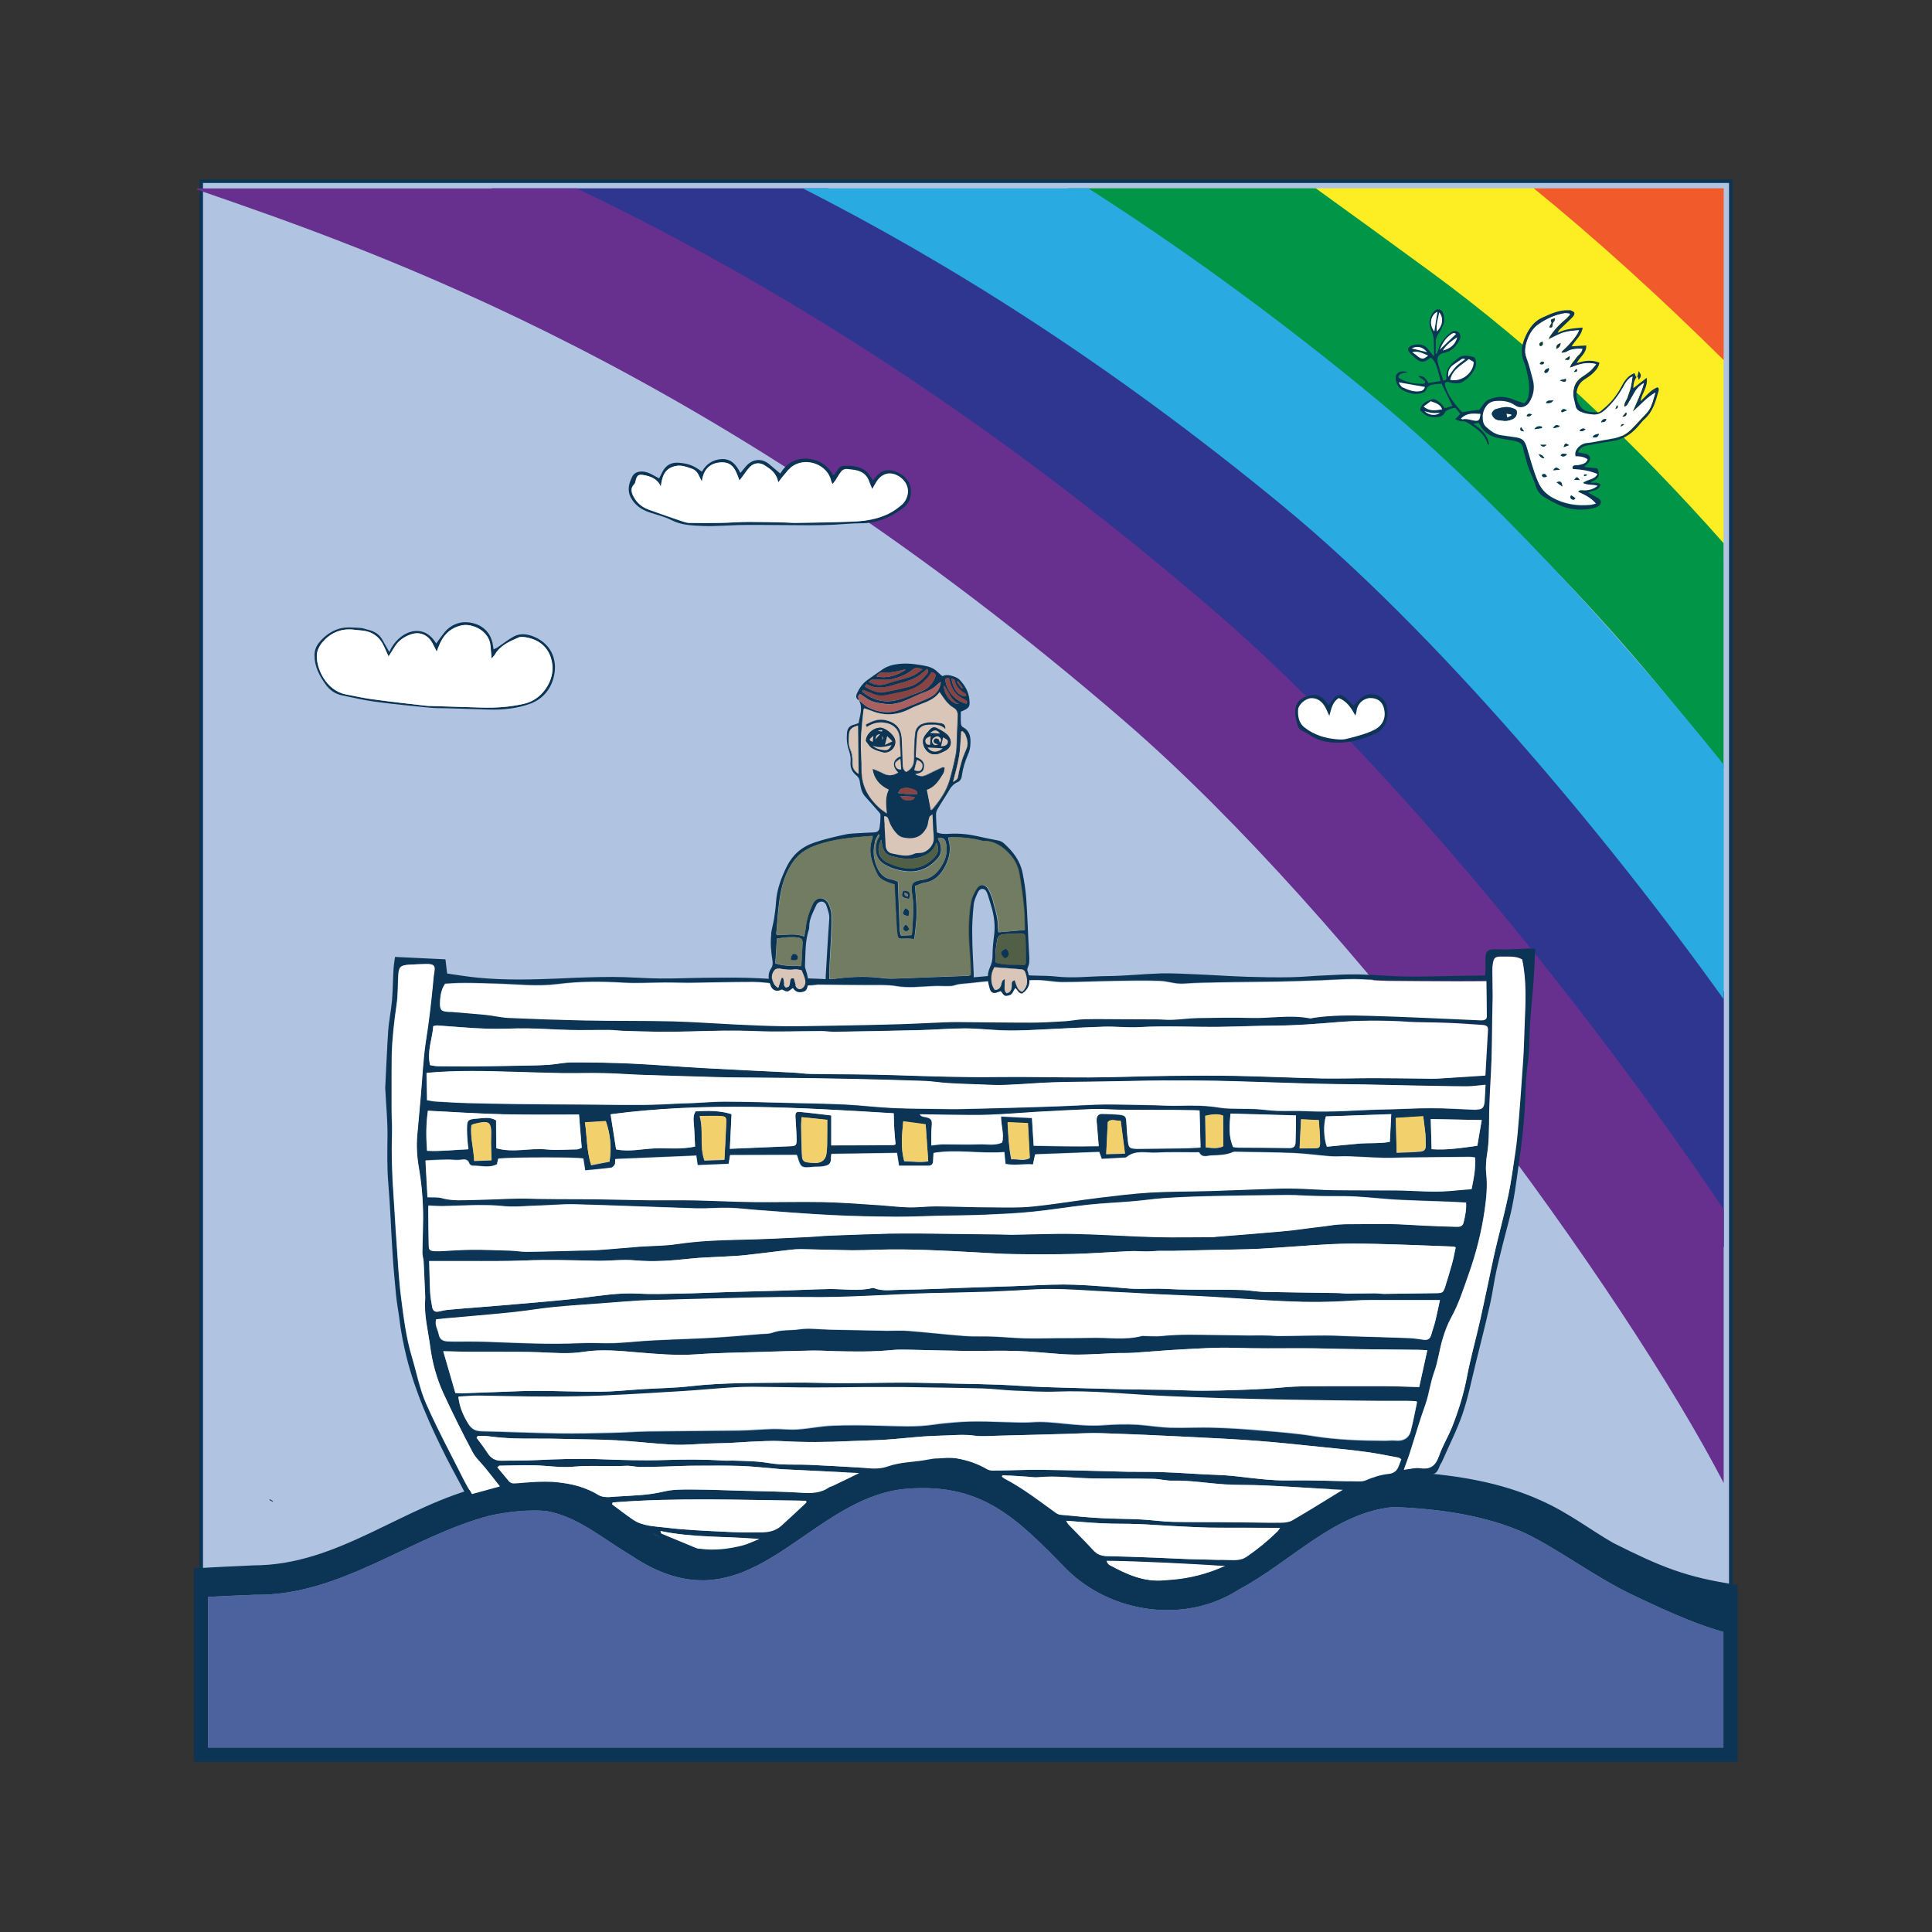 <?xml version="1.0" encoding="UTF-8"?>
<svg xmlns="http://www.w3.org/2000/svg" viewBox="0 0 136.06 136.06">
  <rect x="0" y="0" width="136.06" height="136.06" fill="#333333" stroke="none"/>
  <defs>
    <style>
      .cls-1 {
        fill: #fff;
      }

      .cls-2 {
        fill: #019547;
      }

      .cls-3 {
        fill: #29aae1;
      }

      .cls-4 {
        fill: #2f3690;
      }

      .cls-5 {
        fill: #f2d06c;
      }

      .cls-6 {
        fill: #fcee23;
      }

      .cls-7 {
        fill: #0c3454;
      }

      .cls-8 {
        fill: #636a42;
      }

      .cls-8, .cls-9, .cls-10 {
        opacity: .8;
      }

      .cls-11 {
        fill: #f15b2b;
      }

      .cls-9 {
        fill: #a7483f;
      }

      .cls-12 {
        fill: #67308f;
      }

      .cls-10 {
        fill: #324a8d;
      }

      .cls-13 {
        fill: #b0c4e2;
      }

      .cls-14 {
        fill: #d9c6b8;
      }
    </style>
  </defs>
  <g id="poni_01">
    <rect class="cls-13" x="14.17" y="12.76" width="107.72" height="110.55" fill="none" stroke="#0c3454" stroke-width="0.25"/>
  </g>
  <g id="Layer_1" data-name="Layer 1">
    <path class="cls-7" d="m19.02,105.59c.06.04.14.08.21.13,0,.01-.01.03-.02.04-.07-.04-.15-.07-.22-.11,0,0-.02-.02-.01-.03,0-.01.02-.02.05-.04Z"/>
    <g>
      <path class="cls-4" d="m121.39,69.81c-9.09-12.51-21.28-26.56-31.73-35.18-11.37-9.38-21.95-16.24-31.36-21.37h-23.68c12.46,4.87,29.38,13.15,48.68,29.08,14.15,11.67,30.7,32.98,38.1,45.51v-18.05Z"/>
      <path class="cls-12" d="m121.39,85.17c-9.81-14.56-23.77-31.68-35.62-41.92-17.11-14.79-32.55-23.96-45.16-29.98H13.89l-.03.08c12.79,4.41,36.61,12.61,65.37,37.47,16.12,13.93,35.17,40.13,42.16,53.62v-19.26Z"/>
      <path class="cls-6" d="m121.39,24.85c-4-3.92-8.32-7.89-12.71-11.59h-16.23c9.82,7.05,20.85,17.25,28.93,25.95v-14.36Z"/>
      <path class="cls-2" d="m121.39,38.26c-6.16-6.97-13.24-13.72-20.72-19.18-2.97-2.17-5.62-4.1-8.01-5.82h-17.47c4.55,2.96,10.43,7.22,19.58,13.9,10.11,7.38,19.59,17.52,26.61,26.95v-15.85Z"/>
      <path class="cls-3" d="m121.39,53.84c-7.8-9.7-16.68-19.31-24.58-25.83-7.06-5.83-13.81-10.68-20.17-14.75h-20.11c9.93,5.05,21.43,12.15,33.92,22.46,10.58,8.73,22.5,22.85,30.94,34.65v-16.54Z"/>
      <path class="cls-11" d="m121.39,13.26h-13.38c4.26,3.46,8.87,7.63,13.38,12.1v-12.1Z"/>
    </g>
    <g>
      <path class="cls-10" d="m121.37,114.93v8.14H14.65v-10.61c1.11-.06,2.27-.11,3.31-.15,6.04.09,11.01-4.15,16.56-5.58,1.25-.27,2.7-.43,3.94-.32,2.23.39,3.89,1.88,6,3.14,8.19,5.51,12.06-3.74,19.02-4.67,5.54-.57,8,1.9,11.67,5.67,3.15,3.09,8.35,3.82,12.1,1.39,3.69-1.96,6.73-5.44,10.9-5.81,3.14.12,6.48.57,9.32,1.87,2.37,1.15,5.01,3.16,7.59,4.36,3,1.44,4.7,2.11,6.31,2.57Z"/>
      <path class="cls-7" d="m44.46,109.55c-2.11-1.26-3.77-2.75-6-3.14-1.24-.11-2.69.05-3.94.32-5.55,1.43-10.52,5.67-16.56,5.58-1.04.04-2.2.09-3.31.15v10.61h106.72v-8.14c-1.61-.46-3.31-1.13-6.31-2.57-2.58-1.2-5.22-3.21-7.59-4.36-2.84-1.3-6.18-1.75-9.32-1.87-4.17.37-7.21,3.85-10.9,5.81-3.75,2.43-8.95,1.7-12.1-1.39-3.67-3.77-6.13-6.24-11.67-5.67-6.96.93-10.83,10.18-19.02,4.67Zm-10.41-4.89c1.57-.34,3.06-.51,4.7-.37,2.62.37,4.86,2.23,6.84,3.41,6.51,4.8,11.21-4.86,17.71-5.08,3.13-.3,6.47.2,9.07,2.14,3.14,2.26,4.94,5.77,8.89,6.16,1.78.28,3.23-.27,4.79-1.13,3.4-1.91,6.26-4.88,10.32-5.93,1.05-.27,2.2-.29,3.27-.18,3.04.24,6.05.7,8.9,2,1.92.85,3.55,2.12,5.09,2.99,3.33,1.67,5.09,2.41,8.74,2.95v12.45H13.65v-13.62c1.35-.08,2.88-.15,4.2-.21,6,0,10.5-4.21,16.2-5.58Z"/>
    </g>
    <g>
      <path class="cls-1" d="m86.3,110.27c-1.22.56-2.49.89-3.81.99-.17.01-.33.03-.5.04-1.43.14-2.66-.42-3.86-1.08-.06-.03-.11-.1-.16-.16-.02-.02-.02-.07-.04-.17,2.8.05,5.58.2,8.36.37Z"/>
      <g>
        <path class="cls-7" d="m27.81,67.39l3.56.17c.04.35.08.66.12,1,.71.1,1.42.22,2.14.29,1.91.19,3.83.14,5.74.06,1.26-.06,2.53-.11,3.79-.11,1.11,0,2.22.1,3.33.11,1.04.01,2.08-.04,3.12-.05.98-.01,1.97-.02,2.95,0,1.04.02,2.09.14,3.13.07,1.33-.09,2.65.07,3.97.08,1.38.02,2.76.06,4.13.05,1.38-.01,2.75-.08,4.13-.13.2,0,.4-.08.61-.1.52-.05,1.04-.09,1.55-.13.43-.03.85-.05,1.28-.07.13,0,.26-.05.39-.03.87.17,1.75.07,2.61.17,1.22.14,2.41-.02,3.62-.03,1.26-.01,2.52-.15,3.79-.19.78-.02,1.57.03,2.35.06,1.25.05,2.49.14,3.74.18,1,.03,2.01.05,3.02.03.82-.01,1.63-.1,2.45-.13.76-.04,1.53-.08,2.29-.07,1.1.02,2.19.13,3.29.15,1.32.02,2.64-.03,3.96-.05.56,0,1.11-.02,1.72-.02.01-.25.04-.49.03-.72-.06-1.17.12-1.14,1.04-1.12.65.02,1.3-.04,1.95-.06.14,0,.29.01.51.02-.04.71-.06,1.41-.11,2.11-.07,1.02-.18,2.03-.25,3.05-.05.72-.04,1.45-.09,2.18-.03.5-.13,1-.17,1.5-.05.59-.07,1.19-.09,1.79-.06,1.54-.24,3.08-.46,4.6-.18,1.29-.34,2.59-.67,3.85-.31,1.17-.61,2.34-.88,3.51-.18.8-.28,1.62-.46,2.42-.31,1.38-.66,2.75-1,4.12-.3,1.21-.54,2.44-.94,3.62-.39,1.14-.95,2.22-1.43,3.33-.04.1-.12.19-.16.29-.21.58-.35.67-.96.67-.43,0-.85.05-1.28.07-.66.03-1.26.28-1.89.44-1.14.28-2.21.73-3.24,1.27-.61.32-1.19.69-1.76,1.08-.94.63-1.86,1.29-2.78,1.95-.42.3-.8.65-1.19.99-.37.32-.75.59-1.23.74-.51.15-1,.4-1.5.6-1.01.42-2.08.57-3.16.62-.32.02-.63.03-.95.04-.45,0-.87-.04-1.29-.26-.34-.19-.74-.26-1.11-.38-.82-.26-1.58-.61-2.05-1.4-.02-.03-.05-.07-.08-.07-.4-.03-.53-.39-.74-.64-.59-.7-1.33-1.23-2.01-1.84-.2-.19-.35-.45-.57-.6-1.04-.72-2.05-1.48-3.15-2.08-.98-.54-2.05-.96-3.12-1.32-.47-.16-1.03-.12-1.54-.07-.77.09-1.54.24-2.3.41-.85.2-1.69.46-2.54.68-.32.09-.65.16-.97.24-.8.19-1.5.59-2.15,1.05-.74.53-1.43,1.14-2.08,1.78-1.22,1.19-2.65,1.95-4.33,2.21-1.92.3-3.64-.22-5.25-1.26-.2-.13-.42-.24-.65-.31-.73-.21-1.39-.55-1.97-1.03-.85-.7-1.81-1.16-2.83-1.52-1.03-.36-2.08-.54-3.17-.61-1-.06-1.92.21-2.81.6-.51.22-1,.39-1.55.36-.17,0-.24-.05-.33-.21-.47-.93-.99-1.84-1.46-2.77-1.14-2.27-2.17-4.57-2.79-7.05-.22-.91-.4-1.81-.51-2.74-.07-.55-.18-1.1-.23-1.66-.09-.94-.18-1.89-.24-2.84-.11-1.65-.16-3.31-.3-4.96-.1-1.14-.07-2.27-.06-3.41.01-1-.09-2.01-.14-3.01,0-.11-.02-.22-.02-.33.07-1.34.12-2.69.21-4.03.05-.72.21-1.44.27-2.16.06-.74.06-1.49.11-2.24.02-.29.07-.57.1-.8Zm2.47,7.61c.19.03.37.07.55.08.88.01,1.75.02,2.63.01,1.12,0,2.23-.03,3.35-.05.61-.01,1.23-.02,1.84-.06.55-.04,1.11-.17,1.66-.17,1.43,0,2.87.03,4.3.09,1.64.08,3.28.22,4.92.31,2.11.12,4.22.21,6.33.32.41.02.82.09,1.23.09,1.99.03,3.99.02,5.98.09,2.39.08,4.77.16,7.16.13,2.16-.03,4.32.04,6.48.03,1.88-.01,3.76-.09,5.64-.11,1.56-.02,3.13-.02,4.69,0,2.03.04,4.06.13,6.1.18,1.2.02,2.41-.02,3.61-.02,1.17,0,2.34.02,3.52.03.34,0,.67.01,1.01,0,1.09-.06,2.18-.14,3.31-.21-.01.02.03-.01.03-.05.06-1.06.12-2.12.18-3.18.02-.29-.21-.33-.41-.34-.85-.06-1.7-.12-2.55-.15-.89-.04-1.79-.02-2.68-.07-1.66-.1-3.32-.11-4.98.03-1.41.12-2.82.23-4.23.24-1.34.01-2.68.07-4.02.09-1.9.03-3.79-.09-5.69.02-.84.05-1.68-.06-2.52-.03-1.75.06-3.49.16-5.24.24-.59.03-1.19.04-1.79.02-.92-.03-1.84-.14-2.76-.14-1.04,0-2.08.1-3.12.12-2.01.05-4.02.09-6.03.12-.31,0-.63-.05-.94-.05-1.56,0-3.12.07-4.68,0-1.46-.06-2.92-.02-4.38.02-1.64.05-3.29.03-4.93-.04-.31-.01-.63-.06-.94-.06-.93,0-1.86.02-2.79,0-.98-.02-1.97-.1-2.95-.11-.97-.01-1.94.06-2.9.02-1.17-.04-2.33-.15-3.49-.23-.07,0-.14.02-.26.05-.06.89-.45,1.73-.23,2.73Zm18.74,6.37c-1.92.08-3.79.16-5.68.24,0,.12.02.26-.03.37-.05.1-.16.23-.26.24-.6.08-1.21.13-1.83.19-.05-.33-.09-.58-.13-.83-.37-.11-4.95-.1-5.99,0-.03.13-.06.27-.09.4-.57.29-1.15.09-1.71.1-.08,0-.2-.07-.23-.14-.13-.38-.4-.3-.69-.27-.28.03-.56-.03-.84-.02-.5,0-.99.03-1.56.06.05.9.09,1.72.14,2.58.38.02.71-.02,1,.06.77.22,1.55.15,2.33.13,1.04-.02,2.08-.08,3.12-.1.56-.01,1.12.03,1.68.03,1.23,0,2.46,0,3.68.02,1.27.01,2.53.05,3.8.07,1.06.01,2.12,0,3.19.01,1.38.03,2.75.1,4.13.12,1.62.02,3.24-.03,4.85,0,1.25.02,2.5.12,3.75.2.78.05,1.55.15,2.33.17.65.02,1.3-.07,1.95-.07,1.31,0,2.61.06,3.92.07.97,0,1.94.04,2.9-.06,1.57-.16,3.14-.43,4.71-.62,1.18-.15,2.37-.3,3.55-.36,1.41-.08,2.83-.07,4.24-.11,1.32-.04,2.64-.1,3.96-.14.69-.02,1.38-.05,2.07-.03.89.02,1.79.1,2.68.11,1.47.02,2.94,0,4.42.02,1.25.01,2.49.15,3.74.04.51-.05,1.02-.09,1.53-.13.15-.78.29-1.48.24-2.22-.16-.02-.27-.04-.38-.04-1.36.01-2.72.03-4.08.04-.65,0-1.3.04-1.96.03-.82-.02-1.64-.08-2.45-.11-.43-.02-.86.03-1.28,0-.87-.06-1.73-.19-2.6-.23-1.38-.06-2.76-.06-4.14-.09-.05,0-.12,0-.16.02-.49.22-1.01.22-1.53.24-.29.01-.63.19-.84-.2-.02-.04-.17-.02-.26-.02-.93,0-1.86-.03-2.79.02-.7.03-1.45-.21-2.08.32-.06.05-.18.03-.27.04-.48.03-.96.05-1.47.08-.05-.14-.11-.29-.18-.49-1.5.06-3.01.11-4.51.17-.06.27-.1.47-.15.71-.66-.06-1.3.11-1.94-.04-.03-.29-.05-.54-.08-.83-1.69.14-3.32-.21-4.98.06,0,.19-.03.37-.03.55,0,.23-.12.35-.34.35-.68,0-1.37,0-2.07,0-.05-.34-.1-.63-.14-.9-1.57.02-3.09.05-4.62.07-.01.1-.02.17-.02.25,0,.47-.18.56-.61.63-.2.03-.41.01-.61.03-.9.09-.91.08-1.17-.78,0-.03-.05-.05-.05-.06-1.58,0-3.13,0-4.67.01-.03.21-.06.39-.1.62-.74.03-1.46.06-2.19.09-.04-.25-.06-.43-.1-.7Zm-18.8,7.44c.02.78.03,1.5.07,2.23.02.33.08.67.14,1,.05.27.2.38.48.32.22-.05.44-.1.66-.12.72-.07,1.45-.12,2.17-.18.96-.08,1.93-.15,2.89-.24,1.46-.13,2.93-.24,4.39-.42,1.29-.16,2.58-.37,3.89-.3,1,.05,2.01.01,3.02,0,1.13-.02,2.27-.08,3.4-.11,1.25-.04,2.5-.06,3.74-.1,1.1-.03,2.19-.1,3.29-.11,1.02-.02,2.05.18,3.06-.07.03,0,.08,0,.11,0,.63.25,1.29.13,1.94.12,1.49-.01,2.98-.09,4.46-.14,1.13-.04,2.27-.07,3.4-.11,1.19-.04,2.38-.12,3.57-.12.97,0,1.93.08,2.9.14.78.05,1.56.16,2.34.17.65.01,1.31-.04,1.97,0,1.15.07,2.3.05,3.46.06.65,0,1.3,0,1.96.02.5.02.99.12,1.48.13,1.7.04,3.39.05,5.09.08.28,0,.55.04.82.04.63,0,1.27-.02,1.9-.02.22,0,.44.04.66.04,1.21-.01,2.42-.04,3.63-.05.47,0,.52-.02.67-.49.17-.53.33-1.07.48-1.61.1-.37.17-.75.25-1.12-.06-.03-.1-.05-.13-.06-1.85-.07-3.69-.15-5.54-.19-1.04-.02-2.09-.03-3.13.02-1.65.08-3.31.24-4.96.32-1.19.06-2.38.06-3.57.09-.83.02-1.66.04-2.49.06-.32,0-.64,0-.95,0-.33,0-.67.04-1,.04-.37,0-.75-.04-1.12-.02-1.34.06-2.68.16-4.01.2-1.39.04-2.79.03-4.18.01-.88-.01-1.75-.08-2.63-.12-2.35-.13-4.69-.26-7.05-.19-.57.02-1.15.04-1.73.04-1.2-.02-2.4-.05-3.6-.08-.24,0-.48.01-.72.04-1.07.12-2.14.27-3.21.38-.48.05-.97.07-1.45.1-.82.05-1.64.06-2.45.15-1.3.14-2.58.24-3.89.12-.88-.08-1.78.05-2.68.03-1.69-.04-3.38-.09-5.08-.02-1.3.05-2.61.03-3.91.04-.9,0-1.81,0-2.81,0Zm1.1-19.5q-.3.43-.33,1.22c-.02.58.06.67.65.7.06,0,.11,0,.17,0,.78.06,1.56.12,2.34.2.55.06,1.1.2,1.66.22,1.8.08,3.6.15,5.41.18,2.05.04,4.1.02,6.14.06,1.47.03,2.94.15,4.41.22,1.13.05,2.26.11,3.39.12,1.25.01,2.49-.02,3.74-.04,1.49-.03,2.98-.06,4.47-.1.73-.02,1.45-.07,2.18-.09.61-.02,1.23-.06,1.84-.06,1.73,0,3.46.04,5.18.04.81,0,1.62-.05,2.44-.1.46-.03.92-.12,1.38-.14.87-.02,1.75,0,2.62,0,.81,0,1.63,0,2.44.01.37,0,.74.05,1.11.03.59-.03,1.19-.11,1.78-.12,1.25-.02,2.49-.05,3.74-.01,1.39.04,2.79-.24,4.17.03.09.02.18-.03.27-.04,1.3-.18,2.6-.17,3.9-.14,2.63.08,5.26.21,7.88.32.19,0,.41-.03.41-.28,0-.81-.02-1.63-.03-2.48-.81,0-1.56.02-2.3.01-1.55,0-3.09,0-4.64-.03-.79-.01-1.59-.1-2.38-.1-.8,0-1.6.06-2.4.09-.99.03-1.97.07-2.96.09-1.32.02-2.65.02-3.97.05-.89.02-1.79.02-2.68.09-.57.04-1.11-.17-1.66-.19-1.06-.04-2.12-.02-3.18,0-1.23.02-2.46.08-3.68.08-.59,0-1.18-.13-1.77-.14-.76-.01-1.52.08-2.28.05-1.07-.04-2.11.15-3.17.23-.22.02-.43.13-.64.14-.4.02-.81-.02-1.21,0-.89.03-1.78.16-2.67,0-.29-.05-.59-.06-.88-.07-.43-.01-.86,0-1.28,0-1.1,0-2.2-.02-3.3-.03-.04,0-.07,0-.11.01-.91.13-1.82-.02-2.73-.07-.57-.03-1.14-.13-1.72-.13-1.53,0-3.05.04-4.58.06-.56,0-1.12-.03-1.68-.02-.97,0-1.94.07-2.9.01-1.55-.09-3.1-.1-4.63.1-1.44.19-2.87.01-4.29-.03-1.23-.03-2.45-.1-3.66.01Zm-.61,23.61c-.12.41.11.71.18,1.05.07.4.33.5.67.51.11,0,.22.01.34.01.84,0,1.68-.01,2.51.02,2.16.08,4.31.2,6.47.09.78-.04,1.56.02,2.34,0,.91-.04,1.82-.15,2.73-.19,1.41-.08,2.83-.11,4.24-.19,1.13-.06,2.26-.17,3.39-.26.28-.02.57,0,.83-.1.61-.22,1.25-.14,1.87-.23.69-.11,1.41,0,2.12.02,1.36.03,2.72.05,4.07.08.5,0,1.01-.03,1.51.01,1.33.11,2.66.26,3.99.36.67.05,1.34.01,2.01.04.72.03,1.44.1,2.17.12.74.02,1.49,0,2.23-.01.8,0,1.6,0,2.4-.02,1.21-.04,2.43.18,3.63-.13.07-.02.15,0,.22,0,.39,0,.78.04,1.16,0,1.35-.15,2.69-.08,4.04-.07.71,0,1.43.02,2.14.03.38,0,.76-.02,1.15,0,.35,0,.7.05,1.06.04,1.04,0,2.09-.04,3.13-.04.63,0,1.27.04,1.9.06,1.36.04,2.72.07,4.07.13.33.01.67.07,1,.12.3.04.45-.11.52-.39.08-.31.19-.61.27-.91.12-.48.21-.96.33-1.49-1.22,0-2.35,0-3.49,0-.89,0-1.79-.03-2.68.04-1.53.1-3.05.11-4.58.05-1.71-.08-3.42-.22-5.13-.31-1.26-.07-2.52-.11-3.79-.18-1.08-.05-2.15-.12-3.23-.17-1.88-.08-3.76-.28-5.65-.18-1.02.05-2.04.12-3.07.16-1.19.04-2.39.06-3.58.09-.52.01-1.04.02-1.56.04-1.92.08-3.83.19-5.75.24-1.36.04-2.72,0-4.08.01-1.68.02-3.35.07-5.03.11-.97.02-1.93.05-2.9.08-.6.02-1.19.02-1.79.05-.78.04-1.56.11-2.34.17-1.24.09-2.49.17-3.73.29-1.02.1-2.03.28-3.05.38-1.53.16-3.07.28-4.61.42-.22.02-.44.05-.65.07Zm1.34,5.18c.24.01.37.03.49.02.93-.03,1.86-.07,2.79-.1.8-.03,1.6-.07,2.4-.07,1.51,0,3.01.08,4.52.06,1,0,2.01-.12,3.01-.18,1.1-.07,2.2-.07,3.29-.2,2.43-.28,4.87-.23,7.31-.26,1.15-.01,2.3.04,3.45.04,1.43,0,2.86-.04,4.29-.04,1.23,0,2.46.05,3.68.07,1.05.02,2.11.04,3.16.08,1,.04,2,.12,3,.16,1.94.06,3.87.11,5.81.16,1.02.02,2.05.03,3.07.04.78.01,1.56.06,2.34.06.82,0,1.64-.03,2.46-.05.69-.02,1.37-.05,2.06-.09.67-.04,1.33-.12,2-.15.74-.03,1.49-.02,2.24-.03,1.38,0,2.76,0,4.14,0,.78,0,1.56.04,2.38.06.19-.86.37-1.69.57-2.59-.26-.01-.46-.03-.66-.03-1.53-.02-3.06-.02-4.58-.05-1.21-.02-2.41-.07-3.62-.06-1.6,0-3.19.02-4.79-.03-1.21-.04-2.42.05-3.63.11-1.15.06-2.3.16-3.46.24-.46.03-.92,0-1.38.03-1.22.06-2.45.15-3.67.06-1.06-.07-2.11-.19-3.17-.22-1.15-.04-2.31.01-3.47,0-1.39-.02-2.79-.06-4.18-.09-.34,0-.67-.02-1.01.02-1.41.14-2.82.12-4.24.08-.45-.01-.89-.05-1.34-.04-1.26.03-2.53.06-3.79.1-1.51.05-3.02.06-4.52.17-1.38.1-2.74-.02-4.11-.14-1.26-.1-2.54-.23-3.79-.04-1.06.17-2.11.07-3.16.03-.89-.04-1.77-.02-2.66-.03-.71,0-1.41,0-2.12,0-.62,0-1.25-.02-1.95-.04.29,1.01.57,1.96.85,2.93Zm67.72.63c-.24-.01-.44-.03-.64-.03-.65,0-1.3.01-1.96,0-2.09-.02-4.17-.05-6.26-.08-1.47-.02-2.94-.07-4.41-.1-.17,0-.34,0-.5-.01-1.5-.06-3.01-.1-4.51-.18-2.35-.12-4.68-.37-7.04-.28-1.01.04-2.03-.03-3.05-.07-.72-.03-1.44-.13-2.16-.15-1.88-.05-3.76-.08-5.64-.1-.89-.01-1.79,0-2.68,0-1.19,0-2.38.03-3.57.03-1.45,0-2.91-.04-4.36-.05-.5,0-1,.01-1.5.05-1.11.08-2.23.18-3.34.25-1.86.12-3.71.23-5.57.31-1.36.06-2.72.08-4.08.08-1.62,0-3.24-.06-4.86-.07-.45,0-.91.04-1.35.07.08.73.34,1.3.68,1.87.24.39.51.53.95.54,1.81.04,3.62.12,5.43.15,1.24.02,2.49-.01,3.73-.04.86-.02,1.71-.08,2.57-.1,2.12-.03,4.24-.03,6.36-.06.82-.01,1.63-.09,2.45-.11.57-.01,1.14.07,1.71.03.82-.05,1.63-.23,2.44-.26,1.13-.05,2.26-.03,3.39,0,1.26.03,2.53.11,3.79-.08.46-.07.92-.11,1.39-.15,1.51-.14,3.01-.03,4.52,0,.3,0,.6.01.9-.01.8-.07,1.59.02,2.39.1.89.09,1.79.17,2.67.11.82-.06,1.63-.09,2.45-.04.76.05,1.52.18,2.28.21,1.04.03,2.08-.04,3.12,0,1.14.03,2.28.11,3.42.21,1.19.1,2.38.19,3.55.38,1.68.27,3.36.32,5.05.33.26,0,.51-.04.77-.01.53.05.93-.17,1.06-.68.17-.65.28-1.3.44-2.02Zm3.46-14.05c-.43-.02-.8-.04-1.17-.06-1.23-.05-2.46-.08-3.69-.14-1.01-.06-2.01-.18-3.01-.23-.86-.04-1.71-.01-2.57-.03-.69-.01-1.38-.07-2.06-.07-1.86.01-3.72.04-5.59.08-1.06.02-2.12.07-3.18.14-.72.05-1.44.16-2.16.22-1.04.09-2.08.13-3.12.24-1.33.14-2.66.37-3.99.5-1.11.11-2.23.16-3.35.21-1.06.04-2.12.04-3.17.07-1.02.02-2.05.08-3.07.07-1.52-.01-3.05-.04-4.57-.12-1.71-.08-3.42-.22-5.12-.35-.69-.05-1.37-.14-2.06-.16-.76-.02-1.53.06-2.29.04-2.87-.09-5.74-.21-8.61-.29-.83-.02-1.67.07-2.5.09-.87.02-1.73.13-2.61.03-.56-.06-1.12-.06-1.68-.06-.84,0-1.68.06-2.51.07-.31,0-.62-.03-.97-.04,0,.11-.01.19-.01.28,0,.83.01,1.67.03,2.5,0,.36.07.4.44.43.11,0,.22.01.34,0,.74-.03,1.49-.1,2.23-.1.91,0,1.81.03,2.72.06.39.01.77.09,1.16.08,1.21-.01,2.42-.05,3.63-.08.5-.01,1-.01,1.5-.05.95-.07,1.89-.16,2.84-.23.87-.06,1.76-.05,2.62-.18,1.49-.23,2.98-.29,4.48-.31,1.52-.03,3.05-.11,4.57-.18.59-.03,1.19-.09,1.78-.11,1.38-.05,2.75-.1,4.13-.14.67-.02,1.34-.02,2.01-.01,1.94.02,3.87.04,5.81.07.26,0,.52.02.78.02,1.47-.02,2.94-.09,4.41-.06,1.94.04,3.87.17,5.81.23,1.32.04,2.64.01,3.96,0,.09,0,.19-.02.28-.03,1.04-.08,2.08-.16,3.12-.25,1.02-.09,2.04-.16,3.06-.31.63-.09,1.26-.15,1.88-.24.65-.1,1.33-.07,1.99-.09.78-.01,1.55-.02,2.33,0,.68.02,1.36.07,2.05.1.8.04,1.59.06,2.39.09.23,0,.48,0,.55-.27.12-.48.22-.97.18-1.45Zm-73.16-7.19c.25.04.41.08.58.09.72.04,1.44.09,2.17.11,1.23.03,2.46.06,3.69.07,1.76.02,3.53.03,5.29.04,1.16,0,2.31.03,3.47.02.89,0,1.79-.06,2.68-.1.3-.01.6-.02.89-.03.72-.03,1.45-.1,2.17-.1,1.51,0,3.02.05,4.53.09,1.31.03,2.63.05,3.94.11,1.13.06,2.27.2,3.4.25,1.19.05,2.38.05,3.56.07.32,0,.63.02.95.01,1.45-.03,2.9-.07,4.35-.11,1.1-.03,2.19-.07,3.29-.11.93-.03,1.86-.1,2.79-.11,1.12,0,2.24.03,3.36.05.61.01,1.23.06,1.84.04.97-.03,1.93-.02,2.9.14.42.07.85.06,1.28.07.39.01.78,0,1.17.02.52.03,1.04.11,1.56.13.69.02,1.38-.02,2.06.02,1.85.1,3.69-.09,5.53-.12,1.08-.02,2.16-.09,3.23-.09,1.02,0,2.05.07,3.07.11.53.02.67-.09.71-.61.03-.37.04-.74.06-1.14-.48.04-.9.11-1.33.11-1.3,0-2.6-.04-3.91-.06-1.1-.02-2.2-.05-3.3-.07-1.34-.02-2.69-.04-4.03-.07-2.11-.06-4.22-.14-6.32-.19-1.29-.03-2.57-.03-3.86-.02-1.4,0-2.79.05-4.19.07-1.19.02-2.39.02-3.58.06-1.1.04-2.19.14-3.29.18-.57.02-1.15-.01-1.72-.03-.78-.03-1.55-.05-2.32-.1-.56-.03-1.11-.13-1.67-.15-1.65-.06-3.31-.11-4.96-.14-1.45-.03-2.91-.05-4.36-.07-1.49-.02-2.98-.02-4.47-.04-.61,0-1.23-.03-1.84-.05-1.35-.04-2.7-.07-4.06-.12-.96-.03-1.93-.11-2.89-.13-.97-.02-1.94.01-2.91,0-1.11-.02-2.22-.06-3.34-.09-2.04-.06-4.09-.12-6.21.07,0,.62.02,1.25.03,1.94Zm3.58,23.64s-.06.08-.08.12c.26.36.53.7.77,1.07.23.37.54.55.97.55.8-.01,1.6,0,2.4-.04,1.49-.07,2.97-.12,4.46-.07,1.56.06,3.13.11,4.69.06,1.38-.05,2.75-.05,4.12.04.2.01.41-.02.62,0,.6.02,1.21.03,1.81.08.5.04.99.16,1.5.18.7.04,1.41.01,2.11.04,1.12.05,2.24.11,3.35.18.72.04,1.45.19,2.14-.06.95-.33,1.94-.3,2.91-.5.2-.04.41-.07.61-.07.46-.01.94-.08,1.39,0,.73.13,1.44.37,2.08.75.12.07.28.11.42.11,1.13-.01,2.27-.07,3.4-.06,2.07.03,4.14.09,6.21.14.15,0,.3,0,.45,0,.67,0,1.34,0,2.01.03.88.03,1.75.09,2.63.14.76.04,1.53.05,2.29.13,1.29.14,2.57.33,3.88.31,1.62-.03,3.24.04,4.87.07.16,0,.35,0,.49-.06.53-.23,1.08-.41,1.66-.47.36-.04.58-.23.7-.56.06-.16.12-.31.18-.47-.08-.05-.14-.11-.21-.12-.73-.14-1.46-.29-2.2-.39-1.01-.14-2.03-.24-3.05-.34-1.56-.16-3.11-.33-4.67-.45-1.61-.12-3.23-.2-4.85-.28-2.05-.1-4.09-.19-6.14-.26-.82-.03-1.64.03-2.46.05-1.62.04-3.24.09-4.86.13-.56.01-1.13.06-1.67-.01-.57-.08-1.13-.05-1.69-.02-.61.03-1.22.03-1.83.08-.9.06-1.8.17-2.7.23-.84.05-1.68.06-2.52.1-1.6.08-3.19.09-4.79,0-.72-.04-1.45.02-2.18.04-.5.02-1,.07-1.5.09-.48.02-.96.02-1.45.04-.83.03-1.66.12-2.49.08-1.35-.06-2.7-.23-4.05-.31-1.3-.07-2.6-.06-3.9-.1-1.66-.05-3.32.06-4.97-.17-.27-.04-.56-.03-.83-.04Zm65.21,2.36c.43-.05.8-.16,1.15-.11.73.11,1.08-.18,1.32-.85.25-.72.66-1.38.94-2.09.45-1.14.81-2.32,1.04-3.53.26-1.35.64-2.68.94-4.03.32-1.4.6-2.81.9-4.21.43-2,1.05-3.96,1.33-6,.13-.92.29-1.84.38-2.77.16-1.75.28-3.5.4-5.25.06-.88.07-1.75.11-2.63.07-1.49.15-2.98-.18-4.47-.45-.26-.96-.18-1.46-.2-.45-.01-.55.09-.61.54-.02.17-.03.34-.03.5,0,.59.02,1.17.02,1.76,0,.5-.02,1.01-.03,1.51-.02.99-.02,1.98-.05,2.96-.05,1.4-.16,2.8-.17,4.2,0,.78,0,1.56-.12,2.34-.07.47-.13.97-.08,1.44.1.88.01,1.76-.11,2.62-.22,1.53-.6,3.03-1.12,4.49-.37,1.03-.69,2.08-1.22,3.04-.27.48-.47,1.01-.62,1.54-.23.76-.32,1.57-.59,2.32-.28.75-.36,1.54-.62,2.29-.41,1.14-.74,2.3-1.11,3.45-.11.35-.24.7-.4,1.12Zm-63.67,1.19c-.36-.45-.69-.88-1.03-1.3-.3-.38-.68-.71-.9-1.13-.71-1.35-1.39-2.72-2.04-4.11-.49-1.05-.79-2.16-.94-3.32-.14-1.13-.45-2.23-.35-3.38,0-.04,0-.07,0-.11-.03-.82-.06-1.64-.11-2.46-.01-.22-.09-.43-.09-.65,0-1.06.08-2.12.04-3.17-.03-.93-.13-1.86-.28-2.77-.13-.78-.19-1.55-.12-2.34.08-.89.16-1.78.24-2.67.12-1.32.16-2.65.37-3.96.2-1.31.36-2.62.49-3.94.03-.28.03-.56.09-.83.1-.54.01-.66-.55-.65-.41,0-.82.02-1.23.05-.59.04-.71.16-.74.75-.04.69-.02,1.39-.12,2.07-.17,1.18-.31,2.37-.34,3.56-.01.58-.01,1.16-.01,1.73,0,.69,0,1.38,0,2.07,0,.56.04,1.12.03,1.67-.04,1.49,0,2.98.11,4.47.08,1.13.13,2.27.22,3.4.09,1.24.15,2.49.31,3.73.18,1.4.35,2.81.76,4.17.33,1.11.54,2.26,1.01,3.31.82,1.86,1.79,3.65,2.7,5.46.16.31.34.61.51.89.72-.2,1.38-.37,1.97-.54Zm59.38.23c-.61-.03-1.09-.05-1.57-.08-1.36-.08-2.72-.17-4.08-.23-.89-.04-1.79-.02-2.68-.07-1.22-.08-2.43-.29-3.66-.26-.46.01-.93-.12-1.39-.13-1.43-.03-2.86-.01-4.3-.03-1.27-.02-2.53-.21-3.8-.08-.24.02-.48-.02-.73-.04-.59-.04-1.17-.07-1.76-.11-.02,0-.03.06-.06.1.07.05.14.12.22.16,1.26.66,2.38,1.53,3.53,2.36.12.08.26.15.4.17.96.09,1.93.19,2.9.24.92.05,1.85.04,2.77.09.74.04,1.48.15,2.23.17,1.19.03,2.38.01,3.57.02,1.35.01,2.7.04,4.05.04.27,0,.57-.04.8-.17,1.16-.68,2.29-1.39,3.56-2.16Zm-43.18-24c1.44-.06,2.83-.12,4.22-.18.46-.02.5-.06.49-.53-.01-.5-.05-1-.08-1.5-.02-.32.03-.41.31-.39.72.06,1.43.16,2.21.25,0,.71,0,1.38,0,2.11,1.5,0,2.93-.01,4.36-.02.05,0,.1-.03.17-.05-.03-.36-.07-.7-.09-1.05-.02-.37-.03-.73-.04-1.14-6.66-.41-13.34-.81-19.94.07.13.81.26,1.64.39,2.47.93.19,1.83-.04,2.73-.07.92-.03,1.86.09,2.83-.13-.03-.59-.05-1.17-.1-1.74-.03-.27-.01-.51.14-.74.85-.04,1.68-.07,2.53.2l-.12,2.44Zm-16.36,22.42c.27.33.53.64.79.95.13.15.28.2.49.19.7-.06,1.41-.12,2.12-.12,1.32.02,2.59.25,3.75.95.15.09.35.11.53.13.2.01.41-.02.61-.03,1.13-.08,2.27-.08,3.39-.35.34-.08.7-.13,1.05-.14.65-.02,1.3,0,1.96,0,.78.02,1.56.05,2.34.07,1.45.04,2.91.05,4.36.14.71.05,1.37.06,1.97-.37.07-.05.17-.06.26-.1.64-.31,1.27-.62,1.87-.91-1.8-.09-3.6-.18-5.41-.27-.19,0-.37-.03-.56-.05-.78-.06-1.56-.15-2.34-.18-1.04-.04-2.09-.03-3.13-.02-.74,0-1.49.04-2.23.06-.6.01-1.19.03-1.79.03-.33,0-.66-.1-.98-.08-1.23.07-2.45-.05-3.68.06-.94.08-1.89-.08-2.84-.1-.8-.02-1.6.02-2.39.03-.01,0-.03.02-.12.1Zm49.51-22.52c-.03-.92-.05-1.74-.07-2.58-.18,0-.29-.02-.4-.02-.78,0-1.56-.01-2.34-.02-.93,0-1.86,0-2.79-.01-.65,0-1.31-.07-1.96-.05-1.3.04-2.6.11-3.9.19-1.15.06-2.3.17-3.45.21-.96.03-1.93,0-2.9,0-.66,0-1.32-.02-1.97-.03.09.1.18.15.28.16.65.1.6.29.56.8-.03.38-.01.77-.02,1.22.33-.03.58-.08.83-.08.85,0,1.7.03,2.55,0,.53-.02,1.08.11,1.61-.12.15-.6-.09-1.18-.08-1.84l2.18.11c.04.63.08,1.27.12,1.95,1.56.03,3.03.07,4.58.03-.04-.53-.08-.99-.12-1.45-.01-.17-.04-.34-.02-.5.03-.2.16-.33.39-.32.41.02.82.01,1.23.06.41.05.45.15.47.55.02.45.06.89.11,1.34.06.44.12.48.58.51.07,0,.15,0,.22,0,1.04-.01,2.08-.02,3.12-.04.37,0,.74-.03,1.19-.05Zm-9.45,26.3c.09.15.11.22.16.26.59.62,1.2,1.22,1.78,1.85.27.29.58.37.95.37,1.06.02,2.13.06,3.19.1.85.03,1.69.08,2.54.11.95.03,1.9.04,2.85.07.43.02.85.03,1.23-.23.79-.53,1.52-1.14,2.2-1.81.05-.05.09-.13.16-.23-.89,0-1.73,0-2.56-.01-.82,0-1.64,0-2.46-.01-.84-.02-1.67-.07-2.51-.11-.84-.04-1.67-.11-2.51-.14-.82-.03-1.64-.01-2.46-.05-.82-.04-1.64-.12-2.55-.18Zm-31.95-1.29s-.02.08-.04.12c.49.36.97.74,1.47,1.08.69.47,1.53.47,2.31.56,1.37.17,2.75.22,4.12.29.85.05,1.71.06,2.56.05.52,0,1.04-.09,1.45-.46.59-.54,1.18-1.08,1.76-1.63.02-.02,0-.07,0-.14-4.54-.05-9.09-.24-13.63.12Zm-2.18-24.98c-.07-.79-.13-1.54-.19-2.34-1.76,0-3.53.03-5.3-.02-1.76-.04-3.53-.16-5.34-.25-.14.97-.13,1.87-.06,2.82.98.05,1.93-.07,2.91-.11-.03-.27-.06-.48-.07-.68-.02-.22-.03-.45-.03-.67,0-.71.03-.75.74-.81.43-.03.89-.14,1.31.13,0,.66.01,1.31.02,1.96,1.2.34,2.35-.03,3.5.08.72.07,1.45,0,2.18,0,.09,0,.17-.06.33-.11Zm50.3-2.27c-1.59-.04-3.08-.09-4.61-.13-.07.83-.15,1.6.19,2.35.13.01.24.04.35.04,1.21.01,2.42.01,3.63.03.3,0,.4-.16.41-.41.01-.59.02-1.19.03-1.87Zm6.71-.1c-1.59.06-3.11.11-4.6.16-.19.58-.15,1.54.07,2.13.72-.07,1.46-.15,2.19-.21.75-.07,1.51,0,2.24-.13.03-.67.06-1.28.1-1.95Zm-11.68,31.81c-2.79-.17-5.57-.32-8.36-.37.02.1.02.15.04.17.05.06.09.12.16.16,1.21.65,2.44,1.21,3.86,1.08.17-.02.33-.03.5-.04,1.32-.1,2.59-.43,3.81-.99Zm14.52-29.35c1.12.08,2.15-.09,3.23-.24.1-.62.2-1.2.31-1.81-1.2-.02-2.37-.05-3.59-.07.02.71.04,1.38.06,2.11Zm-44.37-2.25c-.01.23-.03.4-.03.56.01.57.02,1.15.04,1.72.04.86-.03.9.95.95.02,0,.04,0,.06,0q.68-.04.74-.74c.01-.19.04-.37.04-.56,0-.57,0-1.14.01-1.74-.63-.07-1.19-.13-1.82-.19Zm-6.83,3.06c.47-.02.92-.03,1.4-.05.05-.92.1-1.77.13-2.63.01-.36-.04-.42-.41-.44-.46-.03-.91,0-1.46,0,.3,1.05-.04,2.07.34,3.13Zm48.74-.55c.6-.03,1.14-.03,1.67-.08.33-.03.41-.19.39-.54-.01-.24,0-.48-.03-.72-.04-.4-.1-.79-.15-1.22-.67.04-1.26.08-1.93.12.02.84.04,1.61.06,2.45Zm-34.67.6c.58,0,1.13.11,1.69,0-.06-.89-.12-1.73-.18-2.59-.52-.07-1.04-.14-1.58-.21-.09.96-.19,1.85.07,2.81Zm-22.05.28c.45-.09.84-.16,1.3-.25.15-.98.07-1.92-.26-2.85-.52.03-.97.06-1.47.09.15.99.11,1.98.44,3.02Zm4.88,25.76c.05.12.05.17.08.18.84.35,1.68.7,2.53,1.05.05.02.11.01.17.02,1.03.13,2.05.01,3.04-.24.4-.1.77-.29,1.16-.45-2.33-.2-4.65-.07-6.97-.56Zm24.44-28.79c.05.92.09,1.76.26,2.61.44-.04.84.16,1.3-.08-.04-.82-.08-1.64-.13-2.45l-1.44-.07Zm-37.76.21c-.08.84.16,1.65.2,2.52.44-.02.82-.03,1.22-.05-.01-.57-.05-1.07-.03-1.57.04-1.16-.08-1.26-1.22-.98-.04,0-.07.03-.17.08Zm51.69-.66c0,.75.02,1.48.03,2.22.48.05.89.1,1.24-.08,0-.73,0-1.43-.01-2.15-.4-.15-.81-.09-1.25.01Zm6.64,2.29c.39,0,.7,0,1.01-.01.37,0,.43-.03.43-.41,0-.53-.06-1.06-.09-1.57l-1.25-.06-.1,2.05Zm-12.3.37c-.11-.83-.2-1.54-.3-2.31-.32.04-.65-.19-.91.09l-.11,2.26c.44-.01.84-.02,1.32-.04Z"/>
        <path class="cls-1" d="m30.28,75c-.22-1,.17-1.84.23-2.73.12-.02.19-.05.26-.05,1.16.08,2.33.19,3.49.23.97.03,1.93-.04,2.9-.02.98.01,1.97.09,2.95.11.93.02,1.86-.01,2.79,0,.31,0,.63.05.94.06,1.64.06,3.29.09,4.93.04,1.46-.05,2.92-.08,4.38-.02,1.56.07,3.12,0,4.68,0,.31,0,.63.06.94.05,2.01-.03,4.02-.07,6.03-.12,1.04-.03,2.08-.12,3.12-.12.92,0,1.84.11,2.76.14.59.02,1.19,0,1.79-.02,1.75-.08,3.49-.18,5.24-.24.84-.03,1.68.08,2.52.03,1.9-.11,3.79,0,5.69-.02,1.34-.02,2.68-.08,4.02-.09,1.42-.01,2.82-.13,4.23-.24,1.65-.14,3.32-.12,4.98-.03.89.05,1.79.03,2.68.07.85.03,1.7.09,2.55.15.21.01.43.06.41.34-.06,1.06-.12,2.12-.18,3.18,0,.03-.04.06-.03.05-1.13.07-2.22.15-3.31.21-.33.02-.67.01-1.01,0-1.17-.01-2.34-.03-3.52-.03-1.2,0-2.41.04-3.61.02-2.03-.04-4.06-.14-6.1-.18-1.56-.03-3.13-.02-4.69,0-1.88.02-3.76.1-5.64.11-2.16.01-4.32-.06-6.48-.03-2.39.03-4.77-.05-7.16-.13-1.99-.07-3.98-.05-5.98-.09-.41,0-.82-.07-1.23-.09-2.11-.11-4.22-.2-6.33-.32-1.64-.09-3.28-.23-4.92-.31-1.43-.07-2.86-.09-4.3-.09-.55,0-1.1.13-1.66.17-.61.04-1.23.05-1.84.06-1.12.02-2.23.04-3.35.05-.88,0-1.75,0-2.63-.01-.18,0-.36-.05-.55-.08Z"/>
        <path class="cls-1" d="m49.02,81.37c.04.27.07.45.1.7.73-.03,1.44-.06,2.19-.09.04-.23.07-.41.1-.62,1.54,0,3.1,0,4.67-.01,0,0,.04.03.05.06.26.86.27.87,1.17.78.2-.02.41,0,.61-.03.43-.06.62-.15.61-.63,0-.07.01-.14.02-.25,1.53-.02,3.05-.05,4.62-.07.04.27.09.56.14.9.7,0,1.39,0,2.07,0,.22,0,.34-.12.34-.35,0-.18.02-.37.03-.55,1.66-.27,3.29.07,4.98-.06.03.29.05.54.08.83.63.15,1.28-.02,1.94.04.05-.24.09-.44.15-.71,1.5-.06,3.01-.11,4.51-.17.07.2.13.35.18.49.51-.03.99-.05,1.47-.08.09,0,.21.01.27-.04.63-.53,1.38-.28,2.08-.32.93-.05,1.86-.02,2.79-.02.09,0,.24-.02.26.02.21.39.55.21.84.2.52-.02,1.04-.02,1.53-.24.05-.02.11-.02.16-.02,1.38.03,2.76.03,4.14.09.87.04,1.73.16,2.6.23.43.03.86-.02,1.28,0,.82.03,1.64.09,2.45.11.65.01,1.3-.02,1.96-.03,1.36-.02,2.72-.03,4.08-.04.11,0,.22.02.38.04.06.73-.08,1.44-.24,2.22-.5.04-1.02.08-1.53.13-1.25.11-2.49-.03-3.74-.04-1.47-.01-2.94,0-4.42-.02-.89-.01-1.79-.09-2.68-.11-.69-.02-1.38,0-2.07.03-1.32.04-2.64.1-3.96.14-1.41.04-2.83.03-4.24.11-1.19.07-2.37.22-3.55.36-1.57.19-3.13.46-4.71.62-.96.1-1.93.07-2.9.06-1.31,0-2.61-.06-3.92-.07-.65,0-1.3.09-1.95.07-.78-.02-1.55-.13-2.33-.17-1.25-.08-2.5-.18-3.75-.2-1.62-.03-3.24.02-4.85,0-1.38-.02-2.75-.09-4.13-.12-1.06-.02-2.12,0-3.19-.01-1.27-.01-2.53-.05-3.8-.07-1.23-.01-2.46,0-3.68-.02-.56,0-1.12-.04-1.68-.03-1.04.02-2.08.08-3.12.1-.78.01-1.56.09-2.33-.13-.29-.08-.62-.04-1-.06-.05-.86-.09-1.68-.14-2.58.57-.02,1.06-.05,1.56-.06.28,0,.56.05.84.02.29-.03.56-.11.69.27.02.07.15.14.23.14.57-.02,1.15.18,1.71-.1.03-.14.06-.27.09-.4,1.04-.11,5.62-.12,5.99,0,.04.25.08.5.13.83.62-.06,1.23-.11,1.83-.19.1-.01.21-.14.26-.24.05-.1.02-.24.03-.37,1.89-.08,3.77-.16,5.68-.24Z"/>
        <path class="cls-1" d="m30.23,88.81c1,0,1.91,0,2.81,0,1.3,0,2.61.02,3.91-.04,1.69-.07,3.39-.01,5.08.02.89.02,1.79-.11,2.68-.03,1.31.12,2.6.02,3.89-.12.81-.09,1.63-.1,2.45-.15.48-.03.97-.04,1.45-.1,1.07-.12,2.14-.26,3.21-.38.24-.03.48-.04.72-.04,1.2.02,2.4.06,3.6.08.57,0,1.15-.02,1.73-.04,2.35-.07,4.7.06,7.05.19.88.05,1.75.11,2.63.12,1.39.02,2.79.02,4.18-.01,1.34-.04,2.68-.14,4.01-.2.37-.02.74.03,1.12.02.33,0,.67-.04,1-.04.32,0,.64,0,.95,0,.83-.02,1.66-.04,2.49-.06,1.19-.03,2.38-.03,3.57-.09,1.65-.09,3.31-.24,4.96-.32,1.04-.05,2.08-.05,3.13-.02,1.85.04,3.69.12,5.54.19.03,0,.07.03.13.06-.08.37-.15.75-.25,1.12-.15.54-.31,1.07-.48,1.61-.14.46-.19.48-.67.49-1.21.01-2.42.04-3.63.05-.22,0-.44-.04-.66-.04-.63,0-1.27.02-1.9.02-.27,0-.55-.04-.82-.04-1.7-.03-3.39-.04-5.09-.08-.5-.01-.99-.11-1.48-.13-.65-.03-1.3-.01-1.96-.02-1.15-.01-2.31.01-3.46-.06-.66-.04-1.31,0-1.97,0-.78-.01-1.56-.12-2.34-.17-.96-.06-1.93-.14-2.9-.14-1.19,0-2.38.08-3.57.12-1.13.04-2.27.07-3.4.11-1.49.05-2.98.13-4.46.14-.64,0-1.31.13-1.94-.12-.03-.01-.08-.02-.11,0-1.02.24-2.04.05-3.06.07-1.1.02-2.19.08-3.29.11-1.25.04-2.5.06-3.74.1-1.13.03-2.27.09-3.4.11-1.01.02-2.02.06-3.02,0-1.32-.07-2.6.14-3.89.3-1.46.18-2.93.29-4.39.42-.96.09-1.93.16-2.89.24-.72.06-1.45.11-2.17.18-.22.02-.44.07-.66.12-.28.07-.44-.05-.48-.32-.06-.33-.12-.66-.14-1-.04-.72-.04-1.45-.07-2.23Z"/>
        <path class="cls-1" d="m31.33,69.31c1.21-.11,2.44-.05,3.66-.01,1.43.04,2.85.21,4.29.03,1.53-.2,3.08-.19,4.63-.1.96.05,1.94-.01,2.9-.01.56,0,1.12.03,1.68.02,1.53-.02,3.05-.06,4.58-.06.57,0,1.14.1,1.72.13.91.05,1.82.2,2.73.07.04,0,.07-.01.11-.01,1.1.01,2.2.02,3.3.03.43,0,.86,0,1.28,0,.29,0,.59.02.88.07.89.16,1.78.03,2.67,0,.4-.02.81.02,1.21,0,.22-.01.43-.13.64-.14,1.06-.08,2.1-.27,3.17-.23.76.03,1.52-.07,2.28-.05.59,0,1.18.14,1.77.14,1.23,0,2.46-.06,3.68-.08,1.06-.02,2.12-.03,3.18,0,.55.02,1.08.23,1.66.19.89-.06,1.79-.07,2.68-.09,1.32-.02,2.65-.02,3.97-.05.99-.02,1.97-.06,2.96-.09.8-.03,1.6-.09,2.4-.09.79,0,1.59.09,2.38.1,1.55.02,3.09.02,4.64.03.74,0,1.49,0,2.3-.01.01.85.03,1.66.03,2.48,0,.25-.21.28-.41.28-2.63-.11-5.26-.25-7.88-.32-1.3-.04-2.61-.05-3.9.14-.09.01-.19.06-.27.04-1.39-.27-2.78.01-4.17-.03-1.25-.04-2.49-.01-3.74.01-.59.01-1.19.1-1.78.12-.37.02-.74-.03-1.11-.03-.81,0-1.63-.01-2.44-.01-.87,0-1.75-.02-2.62,0-.46.01-.92.11-1.38.14-.81.05-1.62.1-2.44.1-1.73,0-3.46-.03-5.18-.04-.61,0-1.23.03-1.84.06-.73.03-1.45.07-2.18.09-1.49.04-2.98.08-4.47.1-1.25.02-2.49.05-3.74.04-1.13-.01-2.26-.07-3.39-.12-1.47-.07-2.94-.18-4.41-.22-2.05-.05-4.1-.02-6.14-.06-1.8-.04-3.61-.1-5.41-.18-.56-.03-1.1-.17-1.66-.22-.78-.08-1.56-.13-2.34-.2-.06,0-.11,0-.17,0-.59-.04-.67-.12-.65-.7q.03-.79.33-1.22Z"/>
        <path class="cls-1" d="m30.72,92.91c.22-.02.44-.05.65-.07,1.54-.14,3.07-.26,4.61-.42,1.02-.1,2.03-.28,3.05-.38,1.24-.12,2.49-.19,3.73-.29.78-.06,1.56-.12,2.34-.17.59-.03,1.19-.04,1.79-.05.97-.03,1.93-.06,2.9-.08,1.68-.04,3.35-.09,5.03-.11,1.36-.02,2.72.02,4.08-.01,1.92-.05,3.83-.16,5.75-.24.52-.02,1.04-.03,1.56-.04,1.19-.03,2.39-.05,3.58-.09,1.02-.04,2.04-.1,3.07-.16,1.89-.1,3.77.1,5.65.18,1.08.04,2.16.12,3.23.17,1.26.06,2.52.1,3.79.18,1.71.1,3.42.24,5.13.31,1.53.07,3.05.06,4.58-.05.89-.06,1.79-.03,2.68-.04,1.13,0,2.27,0,3.49,0-.12.53-.21,1.01-.33,1.49-.07.31-.19.61-.27.91-.07.28-.22.42-.52.39-.33-.04-.66-.1-1-.12-1.36-.05-2.72-.08-4.07-.13-.63-.02-1.27-.06-1.9-.06-1.04,0-2.09.03-3.13.04-.35,0-.7-.04-1.06-.04-.38,0-.76.01-1.15,0-.71,0-1.43-.02-2.14-.03-1.35,0-2.7-.07-4.04.07-.38.04-.78,0-1.16,0-.07,0-.15-.02-.22,0-1.2.31-2.42.09-3.63.13-.8.02-1.6.01-2.4.02-.74,0-1.49.03-2.23.01-.72-.02-1.44-.09-2.17-.12-.67-.03-1.34.01-2.01-.04-1.33-.1-2.66-.26-3.99-.36-.5-.04-1.01,0-1.51-.01-1.36-.02-2.72-.05-4.07-.08-.71-.01-1.43-.12-2.12-.02-.62.1-1.26,0-1.87.23-.25.09-.55.08-.83.1-1.13.09-2.26.19-3.39.26-1.41.08-2.83.12-4.24.19-.91.05-1.82.16-2.73.19-.78.03-1.56-.03-2.34,0-2.16.1-4.32-.01-6.47-.09-.84-.03-1.68-.02-2.51-.02-.11,0-.22,0-.34-.01-.34-.01-.6-.11-.67-.51-.06-.34-.29-.65-.18-1.05Z"/>
        <path class="cls-1" d="m32.07,98.09c-.28-.97-.55-1.92-.85-2.93.7.01,1.32.03,1.95.04.71,0,1.41,0,2.12,0,.89,0,1.78,0,2.66.03,1.06.04,2.1.14,3.16-.03,1.26-.2,2.53-.07,3.79.04,1.37.11,2.73.23,4.11.14,1.5-.11,3.02-.12,4.52-.17,1.26-.04,2.53-.08,3.79-.1.45,0,.89.03,1.34.04,1.41.04,2.83.06,4.24-.08.33-.03.67-.02,1.01-.02,1.39.03,2.79.07,4.18.09,1.15.01,2.31-.04,3.47,0,1.06.03,2.11.14,3.17.22,1.23.09,2.45,0,3.67-.06.46-.02.92,0,1.38-.03,1.15-.07,2.3-.18,3.46-.24,1.21-.06,2.42-.15,3.63-.11,1.6.05,3.19.04,4.79.03,1.21,0,2.41.05,3.62.06,1.53.02,3.06.03,4.58.05.2,0,.4.02.66.03-.2.9-.38,1.73-.57,2.59-.82-.02-1.6-.05-2.38-.06-1.38,0-2.76,0-4.14,0-.75,0-1.49,0-2.24.03-.67.03-1.33.11-2,.15-.69.04-1.37.07-2.06.09-.82.03-1.64.05-2.46.05-.78,0-1.56-.04-2.34-.06-1.02-.02-2.05-.02-3.07-.04-1.94-.05-3.88-.09-5.81-.16-1-.03-2-.12-3-.16-1.05-.04-2.11-.06-3.16-.08-1.23-.03-2.46-.07-3.68-.07-1.43,0-2.86.04-4.29.04-1.15,0-2.3-.06-3.45-.04-2.44.03-4.88-.02-7.31.26-1.09.12-2.19.13-3.29.2-1,.06-2.01.17-3.01.18-1.51.01-3.01-.06-4.52-.06-.8,0-1.6.04-2.4.07-.93.03-1.86.07-2.79.1-.13,0-.26-.01-.49-.02Z"/>
        <path class="cls-1" d="m99.79,98.72c-.15.71-.27,1.37-.44,2.02-.13.51-.53.73-1.06.68-.25-.02-.51.01-.77.01-1.69,0-3.37-.06-5.05-.33-1.17-.19-2.36-.28-3.55-.38-1.14-.1-2.28-.18-3.42-.21-1.04-.03-2.08.04-3.12,0-.76-.02-1.52-.16-2.28-.21-.82-.05-1.63-.02-2.45.04-.88.06-1.78-.02-2.67-.11-.8-.08-1.59-.17-2.39-.1-.3.02-.6.02-.9.01-1.51-.02-3.01-.13-4.52,0-.46.04-.93.08-1.39.15-1.26.19-2.52.11-3.79.08-1.13-.03-2.26-.05-3.39,0-.82.03-1.63.21-2.44.26-.57.04-1.14-.04-1.71-.03-.82.02-1.63.1-2.45.11-2.12.03-4.24.03-6.36.06-.86.01-1.71.08-2.57.1-1.24.03-2.49.06-3.73.04-1.81-.03-3.62-.11-5.43-.15-.44,0-.71-.15-.95-.54-.34-.56-.61-1.14-.68-1.87.44-.02.89-.07,1.35-.07,1.62.02,3.24.07,4.86.07,1.36,0,2.72-.02,4.08-.08,1.86-.08,3.72-.2,5.57-.31,1.11-.07,2.23-.18,3.34-.25.5-.03,1-.05,1.5-.05,1.45.01,2.91.05,4.36.05,1.19,0,2.38-.02,3.57-.03.89,0,1.79,0,2.68,0,1.88.03,3.76.05,5.64.1.72.02,1.44.12,2.16.15,1.01.04,2.03.11,3.05.07,2.36-.09,4.69.16,7.04.28,1.5.08,3.01.12,4.51.18.17,0,.34,0,.5.01,1.47.03,2.94.08,4.41.1,2.09.04,4.17.06,6.26.08.65,0,1.3,0,1.96,0,.2,0,.4.02.64.03Z"/>
        <path class="cls-1" d="m103.24,84.68c.04.48-.06.97-.18,1.45-.07.28-.33.28-.55.27-.8-.02-1.59-.05-2.39-.09-.68-.03-1.36-.09-2.05-.1-.78-.02-1.55,0-2.33,0-.67.01-1.34-.02-1.99.09-.63.1-1.26.15-1.88.24-1.01.15-2.04.22-3.06.31-1.04.09-2.08.17-3.12.25-.09,0-.19.03-.28.03-1.32,0-2.64.03-3.96,0-1.94-.05-3.87-.19-5.81-.23-1.47-.03-2.94.04-4.41.06-.26,0-.52-.02-.78-.02-1.94-.02-3.87-.05-5.81-.07-.67,0-1.34,0-2.01.01-1.38.04-2.75.08-4.13.14-.59.02-1.19.09-1.78.11-1.52.07-3.05.15-4.57.18-1.5.03-2.99.09-4.48.31-.86.13-1.75.12-2.62.18-.95.07-1.89.17-2.84.23-.5.04-1,.04-1.5.05-1.21.03-2.42.07-3.63.08-.39,0-.77-.07-1.16-.08-.91-.03-1.81-.07-2.72-.06-.74,0-1.49.07-2.23.1-.11,0-.22,0-.34,0-.37-.03-.43-.08-.44-.43-.02-.83-.02-1.67-.03-2.5,0-.09,0-.18.01-.28.35.02.66.05.97.04.84-.02,1.68-.06,2.51-.07.56,0,1.12,0,1.68.06.87.1,1.74-.01,2.61-.03.84-.02,1.67-.11,2.5-.09,2.87.08,5.74.2,8.61.29.76.02,1.53-.06,2.29-.04.69.02,1.37.11,2.06.16,1.71.12,3.41.26,5.12.35,1.52.08,3.05.1,4.57.12,1.02,0,2.05-.05,3.07-.07,1.06-.02,2.12-.02,3.17-.07,1.12-.05,2.23-.09,3.35-.21,1.33-.13,2.66-.36,3.99-.5,1.04-.11,2.08-.15,3.12-.24.72-.06,1.44-.17,2.16-.22,1.06-.07,2.12-.11,3.18-.14,1.86-.04,3.72-.07,5.59-.08.69,0,1.38.06,2.06.07.86.02,1.72-.01,2.57.03,1.01.05,2.01.18,3.01.23,1.23.07,2.46.1,3.69.14.37.01.74.04,1.17.06Z"/>
        <path class="cls-1" d="m30.09,77.49c0-.69-.02-1.32-.03-1.94,2.12-.19,4.16-.13,6.21-.07,1.11.03,2.22.07,3.34.09.97.01,1.94-.02,2.91,0,.96.02,1.93.1,2.89.13,1.35.05,2.7.08,4.06.12.61.02,1.23.04,1.84.05,1.49.02,2.98.02,4.47.04,1.45.02,2.91.04,4.36.07,1.65.04,3.31.08,4.96.14.56.02,1.11.12,1.67.15.77.05,1.55.07,2.32.1.57.02,1.15.06,1.72.03,1.1-.04,2.19-.14,3.29-.18,1.19-.04,2.38-.04,3.58-.06,1.4-.02,2.79-.06,4.19-.07,1.29,0,2.57,0,3.86.02,2.11.05,4.22.13,6.32.19,1.34.04,2.69.05,4.03.07,1.1.02,2.2.05,3.3.07,1.3.02,2.6.06,3.91.06.42,0,.85-.07,1.33-.11-.02.39-.03.77-.06,1.14-.04.52-.18.63-.71.61-1.02-.04-2.05-.11-3.07-.11-1.08,0-2.16.08-3.23.09-1.84.03-3.68.22-5.53.12-.69-.04-1.38,0-2.06-.02-.52-.02-1.04-.1-1.56-.13-.39-.02-.78,0-1.17-.02-.43-.01-.86,0-1.28-.07-.96-.16-1.93-.17-2.9-.14-.61.02-1.23-.03-1.84-.04-1.12-.02-2.24-.05-3.36-.05-.93,0-1.86.07-2.79.11-1.1.04-2.19.08-3.29.11-1.45.04-2.9.08-4.35.11-.32,0-.63,0-.95-.01-1.19-.02-2.38-.01-3.56-.07-1.13-.05-2.27-.2-3.4-.25-1.31-.06-2.63-.08-3.94-.11-1.51-.03-3.02-.08-4.53-.09-.72,0-1.45.07-2.17.1-.3.01-.59.02-.89.03-.89.03-1.79.09-2.68.1-1.16.01-2.31,0-3.47-.02-1.76-.01-3.53-.02-5.29-.04-1.23-.01-2.46-.04-3.69-.07-.72-.02-1.45-.07-2.17-.11-.16,0-.33-.05-.58-.09Z"/>
        <path class="cls-1" d="m33.67,101.12c.28.01.56,0,.83.04,1.65.23,3.31.12,4.97.17,1.3.04,2.6.03,3.9.1,1.35.07,2.7.24,4.05.31.83.04,1.66-.05,2.49-.08.48-.02.96-.02,1.45-.04.5-.02,1-.07,1.5-.09.73-.03,1.45-.08,2.18-.04,1.6.09,3.19.08,4.79,0,.84-.04,1.68-.05,2.52-.1.9-.06,1.8-.16,2.7-.23.61-.04,1.22-.05,1.83-.08.57-.02,1.12-.06,1.69.02.55.08,1.11.03,1.67.01,1.62-.04,3.24-.08,4.86-.13.82-.02,1.64-.08,2.46-.05,2.05.06,4.1.16,6.14.26,1.62.08,3.23.16,4.85.28,1.56.12,3.12.29,4.67.45,1.02.1,2.04.2,3.05.34.74.1,1.47.26,2.2.39.07.01.13.07.21.12-.06.16-.12.32-.18.47-.12.33-.34.53-.7.56-.58.06-1.12.24-1.66.47-.15.06-.33.06-.49.06-1.62-.02-3.24-.1-4.87-.07-1.31.02-2.59-.17-3.88-.31-.76-.08-1.52-.09-2.29-.13-.88-.05-1.75-.11-2.63-.14-.67-.03-1.34-.02-2.01-.03-.15,0-.3,0-.45,0-2.07-.05-4.14-.12-6.21-.14-1.13-.01-2.27.04-3.4.06-.14,0-.3-.04-.42-.11-.65-.38-1.36-.62-2.08-.75-.45-.08-.92-.02-1.39,0-.2,0-.41.03-.61.07-.96.2-1.96.16-2.91.5-.7.25-1.43.1-2.14.06-1.12-.06-2.23-.13-3.35-.18-.7-.03-1.41,0-2.11-.04-.5-.03-.99-.14-1.5-.18-.6-.05-1.2-.06-1.81-.08-.2,0-.41.02-.62,0-1.37-.09-2.74-.08-4.12-.04-1.56.05-3.13,0-4.69-.06-1.49-.05-2.98,0-4.46.07-.8.04-1.6.02-2.4.04-.43,0-.74-.18-.97-.55-.24-.37-.51-.72-.77-1.07.03-.04.06-.08.08-.12Z"/>
        <path class="cls-1" d="m98.88,103.49c.15-.43.28-.77.4-1.12.37-1.15.7-2.32,1.11-3.45.27-.75.35-1.54.62-2.29.27-.74.36-1.55.59-2.32.16-.53.36-1.06.62-1.54.53-.97.86-2.01,1.22-3.04.52-1.46.9-2.96,1.12-4.49.13-.86.21-1.73.11-2.62-.05-.47,0-.96.08-1.44.12-.78.11-1.55.12-2.34,0-1.4.12-2.8.17-4.2.03-.99.04-1.97.05-2.96,0-.5.03-1.01.03-1.51,0-.59-.02-1.17-.02-1.76,0-.17,0-.34.03-.5.06-.45.16-.55.61-.54.5.01,1.01-.06,1.46.2.32,1.49.24,2.98.18,4.47-.04.88-.05,1.76-.11,2.63-.12,1.75-.24,3.5-.4,5.25-.08.93-.25,1.85-.38,2.77-.29,2.03-.9,4-1.33,6-.3,1.4-.59,2.81-.9,4.21-.3,1.34-.68,2.67-.94,4.03-.23,1.22-.59,2.39-1.04,3.53-.28.71-.69,1.37-.94,2.09-.24.67-.59.96-1.32.85-.35-.05-.72.06-1.15.11Z"/>
        <path class="cls-1" d="m35.21,104.68c-.59.16-1.25.34-1.97.54-.16-.29-.35-.58-.51-.89-.91-1.82-1.88-3.61-2.7-5.46-.46-1.05-.67-2.21-1.01-3.31-.41-1.36-.58-2.77-.76-4.17-.16-1.23-.22-2.48-.31-3.73-.08-1.13-.14-2.27-.22-3.4-.11-1.49-.16-2.98-.11-4.47.02-.56-.02-1.12-.03-1.67,0-.69,0-1.38,0-2.07,0-.58,0-1.16.01-1.73.03-1.2.17-2.38.34-3.56.1-.68.08-1.38.12-2.07.03-.59.16-.71.74-.75.41-.02.82-.04,1.23-.05.56,0,.65.12.55.65-.05.27-.06.55-.09.83-.13,1.32-.28,2.63-.49,3.94-.2,1.31-.25,2.64-.37,3.96-.08.89-.16,1.78-.24,2.67-.07.78-.02,1.56.12,2.34.16.91.25,1.85.28,2.77.04,1.06-.03,2.12-.04,3.17,0,.22.08.43.09.65.04.82.07,1.64.11,2.46,0,.04,0,.08,0,.11-.1,1.15.2,2.26.35,3.38.15,1.16.46,2.27.94,3.32.64,1.39,1.32,2.76,2.04,4.11.22.42.6.76.9,1.13.34.42.67.84,1.03,1.3Z"/>
        <path class="cls-1" d="m94.58,104.91c-1.26.77-2.4,1.49-3.56,2.16-.22.13-.53.17-.8.17-1.35,0-2.7-.03-4.05-.04-1.19-.01-2.38,0-3.57-.02-.74-.02-1.48-.13-2.23-.17-.92-.05-1.85-.04-2.77-.09-.97-.05-1.93-.15-2.9-.24-.14-.01-.29-.08-.4-.17-1.15-.83-2.27-1.7-3.53-2.36-.08-.04-.15-.11-.22-.16.03-.05.05-.11.06-.1.59.03,1.17.07,1.76.11.24.02.49.06.73.04,1.27-.13,2.54.06,3.8.08,1.43.02,2.86,0,4.3.03.46,0,.93.14,1.39.13,1.23-.03,2.44.18,3.66.26.89.06,1.79.03,2.68.07,1.36.06,2.72.15,4.08.23.48.03.96.05,1.57.08Z"/>
        <path class="cls-1" d="m51.4,80.9l.12-2.44c-.85-.27-1.68-.25-2.53-.2-.15.23-.16.47-.14.74.06.57.07,1.15.1,1.74-.97.21-1.9.09-2.83.13-.9.03-1.8.26-2.73.07-.13-.83-.26-1.66-.39-2.47,6.6-.88,13.28-.48,19.94-.07.01.4.02.77.04,1.14.02.35.06.7.09,1.05-.07.02-.12.05-.17.05-1.43,0-2.86.01-4.36.02,0-.73,0-1.4,0-2.11-.78-.09-1.5-.18-2.21-.25-.27-.02-.33.07-.31.39.03.5.07,1,.08,1.5.01.47-.03.51-.49.53-1.39.06-2.78.12-4.22.18Z"/>
        <path class="cls-1" d="m35.04,103.32c.1-.08.11-.1.12-.1.8-.01,1.6-.04,2.39-.03.95.02,1.91.19,2.84.1,1.23-.11,2.46,0,3.68-.06.33-.02.66.07.98.08.6,0,1.19-.01,1.79-.03.74-.02,1.49-.06,2.23-.06,1.04,0,2.09-.01,3.13.02.78.03,1.56.12,2.34.18.19.02.37.04.56.05,1.81.09,3.61.18,5.41.27-.6.3-1.24.61-1.87.91-.08.04-.18.05-.26.1-.6.43-1.27.42-1.97.37-1.45-.09-2.9-.1-4.36-.14-.78-.02-1.56-.06-2.34-.07-.65-.01-1.31-.03-1.96,0-.35.01-.71.06-1.05.14-1.11.27-2.25.27-3.39.35-.2.01-.41.05-.61.03-.18-.01-.38-.04-.53-.13-1.15-.71-2.43-.94-3.75-.95-.71,0-1.41.06-2.12.12-.21.02-.37-.03-.49-.19-.26-.31-.52-.63-.79-.95Z"/>
        <path class="cls-1" d="m84.55,80.8c-.45.02-.82.05-1.19.05-1.04.02-2.08.03-3.12.04-.07,0-.15,0-.22,0-.46-.03-.52-.07-.58-.51-.06-.44-.09-.89-.11-1.34-.02-.4-.07-.5-.47-.55-.41-.05-.82-.05-1.23-.06-.23,0-.36.12-.39.32-.02.16,0,.33.02.5.04.46.07.92.12,1.45-1.54.04-3.02,0-4.58-.03-.04-.68-.08-1.32-.12-1.95l-2.18-.11c0,.66.23,1.24.08,1.84-.53.23-1.08.1-1.61.12-.85.03-1.7,0-2.55,0-.25,0-.5.05-.83.08,0-.45-.01-.84.02-1.22.04-.51.09-.7-.56-.8-.1-.02-.2-.07-.28-.16.66.01,1.32.02,1.97.03.97,0,1.93.04,2.9,0,1.15-.04,2.3-.14,3.45-.21,1.3-.07,2.6-.14,3.9-.19.65-.02,1.3.04,1.96.05.93.01,1.86,0,2.79.01.78,0,1.56,0,2.34.02.11,0,.22.01.4.02.02.84.05,1.67.07,2.58Z"/>
        <path class="cls-1" d="m75.1,107.1c.9.07,1.73.15,2.55.18.82.04,1.64.02,2.46.05.84.03,1.67.1,2.51.14.84.04,1.67.09,2.51.11.82.02,1.64,0,2.46.01.83,0,1.67,0,2.56.01-.07.1-.11.18-.16.23-.68.67-1.41,1.27-2.2,1.81-.38.26-.8.24-1.23.23-.95-.03-1.9-.04-2.85-.07-.85-.03-1.69-.08-2.54-.11-1.06-.04-2.13-.08-3.19-.1-.37,0-.68-.09-.95-.37-.58-.63-1.18-1.23-1.78-1.85-.05-.05-.07-.12-.16-.26Z"/>
        <path class="cls-1" d="m43.15,105.81c4.54-.36,9.09-.17,13.63-.12,0,.08.02.13,0,.14-.58.55-1.17,1.09-1.76,1.63-.41.37-.92.46-1.45.46-.85,0-1.71,0-2.56-.05-1.38-.07-2.76-.12-4.12-.29-.78-.1-1.61-.09-2.31-.56-.5-.34-.98-.72-1.47-1.08.01-.04.02-.08.04-.12Z"/>
        <path class="cls-1" d="m40.97,80.83c-.16.06-.24.11-.33.11-.73.01-1.46.08-2.18,0-1.14-.12-2.3.26-3.5-.08,0-.65-.01-1.3-.02-1.96-.42-.27-.87-.16-1.31-.13-.72.05-.74.1-.74.81,0,.22.01.45.03.67.01.2.04.41.07.68-.99.04-1.93.16-2.91.11-.07-.95-.08-1.85.06-2.82,1.81.09,3.57.21,5.34.25,1.77.04,3.53.02,5.3.02.07.81.13,1.55.19,2.34Z"/>
        <path class="cls-1" d="m91.27,78.56c0,.69-.01,1.28-.03,1.87,0,.25-.1.42-.41.41-1.21-.02-2.42-.02-3.63-.03-.11,0-.22-.02-.35-.04-.34-.75-.26-1.52-.19-2.35,1.53.04,3.02.08,4.61.13Z"/>
        <path class="cls-1" d="m97.98,78.46c-.03.67-.06,1.28-.1,1.95-.73.14-1.49.06-2.24.13-.74.07-1.47.14-2.19.21-.22-.6-.25-1.56-.07-2.13,1.49-.05,3.01-.11,4.6-.16Z"/>
        <path class="cls-1" d="m100.82,80.92c-.02-.74-.04-1.4-.06-2.11,1.22.02,2.39.05,3.59.07-.1.61-.2,1.19-.31,1.81-1.07.14-2.11.32-3.23.24Z"/>
        <path class="cls-5" d="m56.45,78.67c.63.07,1.2.13,1.82.19,0,.6,0,1.17-.01,1.74,0,.19-.03.37-.04.56q-.06.7-.74.74s-.04,0-.06,0c-.98-.04-.91-.09-.95-.95-.03-.57-.03-1.15-.04-1.72,0-.16.01-.33.03-.56Z"/>
        <path class="cls-5" d="m49.62,81.72c-.38-1.06-.04-2.08-.34-3.13.54,0,1-.02,1.46,0,.37.02.43.09.41.44-.03.86-.08,1.71-.13,2.63-.48.02-.93.03-1.4.05Z"/>
        <path class="cls-5" d="m98.36,81.17c-.02-.84-.04-1.61-.06-2.45.66-.04,1.26-.08,1.93-.12.05.43.11.83.15,1.22.02.24.02.48.03.72.02.36-.07.51-.39.54-.53.05-1.06.05-1.67.08Z"/>
        <path class="cls-5" d="m63.68,81.77c-.26-.96-.16-1.85-.07-2.81.54.07,1.06.14,1.58.21.06.86.12,1.7.18,2.59-.56.12-1.11,0-1.69,0Z"/>
        <path class="cls-5" d="m41.63,82.05c-.33-1.04-.29-2.03-.44-3.02.5-.03.96-.06,1.47-.09.33.93.41,1.88.26,2.85-.46.09-.85.16-1.3.25Z"/>
        <path class="cls-1" d="m46.52,107.82c2.32.48,4.64.36,6.97.56-.39.15-.76.34-1.16.45-1,.26-2.01.38-3.04.24-.06,0-.12,0-.17-.02-.84-.35-1.68-.7-2.53-1.05-.02,0-.03-.06-.08-.18Z"/>
        <path class="cls-5" d="m70.96,79.02l1.44.07c.04.82.08,1.64.13,2.45-.46.24-.85.04-1.3.08-.17-.84-.22-1.68-.26-2.61Z"/>
        <path class="cls-5" d="m33.2,79.23c.11-.05.14-.07.17-.08,1.14-.28,1.26-.18,1.22.98-.02.5.02,1,.03,1.57-.4.02-.78.03-1.22.05-.04-.87-.29-1.68-.2-2.52Z"/>
        <path class="cls-5" d="m84.89,78.57c.45-.1.86-.16,1.25-.01,0,.72,0,1.42.01,2.15-.36.19-.76.14-1.24.08,0-.74-.02-1.47-.03-2.22Z"/>
        <path class="cls-5" d="m91.53,80.87l.1-2.05,1.25.06c.03.51.09,1.04.09,1.57,0,.38-.06.41-.43.41-.31,0-.62,0-1.01.01Z"/>
        <path class="cls-5" d="m79.23,81.23c-.49.01-.88.02-1.32.04l.11-2.26c.26-.27.59-.05.91-.09.1.77.19,1.48.3,2.31Z"/>
      </g>
    </g>
    <g>
      <g>
        <path class="cls-7" d="m70.14,67.79c0-.2-.04-.4-.02-.58.02-.32.06-.63.11-.95.03-.26.18-.42.43-.45.4-.04.82-.06,1.23-.06.26,0,.34.07.35.33.01.6.01,1.19.02,1.78,0,.02-.02.05-.08.13-.65-.11-1.33.06-2.03-.19Z"/>
        <path class="cls-7" d="m70.06,69.71c-.33-.45-.33-1.1-.04-1.6.66.06,1.3.09,1.93.16.08,0,.2.09.23.17.17.44.28.96-.2,1.41-.2-.05-.3-.2-.36-.37-.06-.14-.11-.29-.16-.43-.26.04-.21.23-.21.37,0,.26-.07.47-.35.53-.18-.15-.16-.31-.15-.49,0-.15,0-.3.01-.5-.21.1-.21.23-.24.34-.05.26-.2.4-.46.41Z"/>
        <path class="cls-7" d="m67.73,48.5c-.11-.16-.23-.32-.34-.47.02-.02.05-.04.07-.05.12.15.23.3.35.46-.03.01-.06.04-.08.06Z"/>
        <path class="cls-7" d="m67.12,55.07c.16-.63.34-1.21.43-1.8.09-.57.1-1.17.15-1.76.02-.01.06-.02.08-.04.07.08.17.15.2.24.14.3.24.63.1.96-.11.29-.24.58-.34.88-.1.34-.18.68-.25,1.03-.05.26-.03.26-.38.48Z"/>
        <path class="cls-7" d="m68.04,49.02c-.48.06-.92-.47-1.02-1.25.09.04.21.08.21.12.09.44.38.74.76.95.02.02.05.07.06.1,0,.02-.01.05-.01.07Z"/>
        <path class="cls-7" d="m68.06,49.56c-.82-.22-1.41-.9-1.49-1.77.07-.02.14-.05.22-.08.02.05.05.07.06.1.1.42.24.82.57,1.11.15.14.34.24.53.34.12.07.2.11.1.29Z"/>
        <path class="cls-7" d="m67.53,49.58c-.53,0-1.05-.67-1.06-1.31.36.46.49,1.06,1.06,1.31Z"/>
        <path class="cls-7" d="m64.39,54.24c.06-.24.12-.47.19-.73.33.11.45.32.35.58-.08.22-.22.26-.55.15Z"/>
        <path class="cls-7" d="m64.01,56.37c-.33.02-.48-.07-.59-.3.33.02.66.04.99.06-.04.26-.25.23-.4.24Z"/>
        <path class="cls-7" d="m63.26,55.85c.09-.14.13-.25.2-.29.37-.16.72-.05,1.05.12.06.02.06.14.1.23-.25,0-.46.02-.67.01-.2-.02-.4-.05-.69-.08Z"/>
        <path class="cls-7" d="m63.06,53.92c-.06-.19,0-.28.35-.5.03.28.05.51.06.76-.21.02-.35-.05-.41-.26Z"/>
        <path class="cls-14" d="m62.38,59.57l-.08-1.47c-.02-.19-.03-.38-.04-.61.23,0,.28.12.33.27.13.37.32.69.59.98.22.22.4.26.82.3.41.01.73-.1.97-.35.19-.2.34-.43.38-.72.02-.15.05-.29.1-.43.02-.06.1-.1.22-.19.02.41.03.74.05,1.07.02.21.03.41.04.62.03.49-.46,1.02-.96,1.04-.14,0-.3,0-.42.06-.53.25-1.05.07-1.55-.02-.27-.05-.44-.25-.46-.54Z"/>
        <path class="cls-7" d="m61.74,47.64c.11-.2.26-.3.45-.28.5.04.97-.08,1.43-.2.03-.01.08,0,.16,0-.65.4-1.28.61-2.05.47Z"/>
        <path class="cls-7" d="m61.21,48.01c.08-.06.15-.14.21-.14.17-.02.34,0,.51,0,.29,0,.61.03.9-.04.51-.13,1.02-.31,1.43-.65.21-.18.38-.16.71-.03-.28.18-.47.36-.69.45-.35.14-.71.21-1.06.33-.29.09-.58.19-.87.26-.38.09-.76.08-1.15-.17Z"/>
        <path class="cls-7" d="m62.51,60.76c-.57-.33-.81-.79-.46-1.6.04.22.07.36.09.5.09.31.26.54.59.63.76.21,1.53.32,2.29,0,.37-.15.67-.37.82-.74.02-.06.06-.12.11-.2.18.43.12.77-.19,1.08-.85.86-1.84.88-2.9.5-.12-.04-.25-.1-.37-.16Z"/>
        <path class="cls-7" d="m61.03,48.42c-.13-.07-.08-.14,0-.23.66.37,1.34.24,2.02.01.24-.09.49-.13.73-.2.8-.25.91-.38,1.5-.89.13.14.06.27-.03.37-.33.39-.71.74-1.21.87-.62.17-1.24.31-1.87.4-.22.04-.47-.05-.69-.11-.16-.04-.31-.15-.46-.22Z"/>
        <path class="cls-7" d="m60.75,48.7s.03-.08.04-.12c.19.08.39.13.58.22.35.18.72.23,1.11.13.48-.1.95-.18,1.43-.32.72-.2,1.29-.64,1.69-1.29.33.12.34.17.22.46-.2.46-.56.75-1,.92-.66.24-1.3.57-2.01.65-.79.1-1.48-.15-2.07-.66Z"/>
        <path class="cls-7" d="m60.73,50.97c.03-.33.06-.64.1-.97,0-.04.03-.07.06-.13.18.07.36.12.54.2.93.36,1.83.29,2.72-.18.23-.12.49-.22.73-.31.5-.19.98-.38,1.31-.85.18.25.33.48.51.69.13.16.3.31.48.42.28.16.3.4.3.67-.02.49-.04.98-.06,1.47-.01.39,0,.77-.08,1.15-.11.62-.26,1.24-.45,1.86-.23.74-.67,1.38-1.17,1.97-.03.04-.08.06-.13.1-.09-.49-.18-.94-.28-1.44.55-.16.85-.66,1.15-1.15.07-.12.06-.27.11-.41-.09-.02-.13-.04-.16-.03-.37.17-.74.34-1.11.53-.28.15-.52.12-.81-.03.47-.1.59-.2.62-.52.04-.39-.21-.57-.58-.7.02-.54.03-1.09.1-1.63.04-.39.35-.64.79-.65.4,0,.83-.08,1.19.3.04-.3-.17-.39-.3-.41-.47-.06-.96-.13-1.41.08-.27.13-.4.41-.43.69-.05.56-.07,1.14-.07,1.71,0,.43-.15.76-.56.96-.19-.14-.23-.33-.23-.56-.01-.54-.04-1.09-.06-1.62,0-.09,0-.19-.02-.28-.08-.66-.44-1.02-1.1-1.18-.53-.14-.96.06-1.41.29l-.28-.03Z"/>
        <path class="cls-7" d="m60.69,54.2c0-.33,0-.65-.03-.99-.05-.75,0-1.5.07-2.23l.28.03s0,.07.01.1c0,.02.02.05.06.08.43-.29.9-.39,1.42-.27.51.14.84.5.88,1.01.02.44.04.9.06,1.33-.53.18-.69.68-.19,1.14-.35.22-.68.26-1.05.07-.24-.12-.48-.25-.76-.33.1.71.49,1.17,1.14,1.47-.26.51-.2,1.04-.14,1.67-.18-.14-.32-.21-.43-.31-.83-.74-1.37-1.62-1.34-2.78Z"/>
        <rect class="cls-7" x="60.49" y="49.32" width=".01" height=".01" transform="translate(-1.08 1.36) rotate(-1.27)"/>
        <path class="cls-7" d="m60.47,54.51c-.34-.21-.44-.5-.43-.83.02-.32-.03-.61-.15-.88-.16-.39-.12-.82-.07-1.21.02-.12.12-.24.22-.31.12-.08.27-.11.39-.16.01,1.13.03,2.24.04,3.4Z"/>
        <path class="cls-7" d="m70.11,67.21c-.02.19.02.39.02.58.7.25,1.38.07,2.03.19.06-.08.08-.11.08-.13,0-.58,0-1.18-.02-1.78,0-.26-.09-.34-.35-.33-.41,0-.83.02-1.23.06-.26.03-.4.2-.43.45-.05.32-.09.63-.11.95Zm-.09.9c-.29.5-.29,1.15.04,1.6.26,0,.41-.15.46-.41.03-.12.03-.25.24-.34,0,.2,0,.35-.01.5,0,.18-.03.34.15.49.28-.06.34-.28.35-.53,0-.14-.04-.33.21-.37.05.14.1.29.16.43.06.16.16.31.36.37.48-.44.38-.97.2-1.41-.03-.08-.14-.16-.23-.17-.63-.07-1.28-.1-1.93-.16Zm-2.63-20.08c.11.15.23.31.34.47.02-.02.05-.05.08-.06-.12-.16-.23-.31-.35-.46-.02.01-.05.02-.07.05Zm.15,5.24c-.09.59-.27,1.16-.43,1.8.35-.22.32-.22.38-.48.06-.35.15-.69.25-1.03.1-.31.23-.59.34-.88.13-.33.03-.66-.1-.96-.04-.09-.13-.16-.2-.24-.02.01-.06.02-.08.04-.05.59-.06,1.18-.15,1.76Zm-.53-5.5c.1.78.54,1.31,1.02,1.25,0-.02.01-.05.01-.07-.01-.03-.04-.08-.06-.1-.38-.21-.67-.51-.76-.95,0-.05-.12-.08-.21-.12Zm-.54.5c0,.64.53,1.31,1.06,1.31-.57-.24-.7-.85-1.06-1.31Zm.09-.48c.08.86.67,1.55,1.49,1.77.1-.18.02-.22-.1-.29-.19-.1-.38-.2-.53-.34-.33-.28-.47-.69-.57-1.11-.01-.03-.04-.06-.06-.1-.08.03-.15.05-.22.08Zm-1.99,5.72c-.08.26-.13.49-.19.73.33.11.47.07.55-.15.1-.26-.02-.47-.35-.58Zm-.16,2.61c-.34-.02-.67-.04-.99-.06.11.23.26.32.59.3.15-.02.36.02.4-.24Zm-.96-.56c-.07.04-.11.14-.2.29.29.03.49.06.69.08.21,0,.42,0,.67-.01-.04-.09-.04-.21-.1-.23-.33-.17-.68-.28-1.05-.12Zm-.05-2.14c-.35.22-.41.31-.35.5.06.21.2.28.41.26-.02-.25-.03-.48-.06-.76Zm-1.11,4.68l.08,1.47c.02.29.19.49.46.54.5.09,1.02.27,1.55.02.12-.06.28-.05.42-.06.5-.02.99-.55.96-1.04,0-.21-.02-.41-.04-.62-.02-.34-.03-.67-.05-1.07-.11.1-.2.13-.22.19-.04.14-.08.28-.1.43-.04.29-.19.52-.38.72-.24.25-.56.36-.97.35-.42-.04-.61-.08-.82-.3-.28-.29-.47-.61-.59-.98-.05-.15-.1-.28-.33-.27,0,.22.02.42.04.61Zm-.11-10.74c-.19-.02-.34.08-.45.28.76.15,1.4-.07,2.05-.47-.08,0-.13-.02-.16,0-.46.12-.93.23-1.43.2Zm-.14,11.8c-.36.81-.11,1.28.46,1.6.12.06.25.11.37.16,1.06.39,2.05.36,2.9-.5.31-.31.37-.65.19-1.08-.06.08-.09.14-.11.2-.16.38-.45.59-.82.74-.76.32-1.53.21-2.29,0-.33-.09-.5-.32-.59-.63-.03-.14-.05-.28-.09-.5Zm-.42.13c-.16.62-.11,1.23.16,1.82.2.43.48.73.96.82.18.03.34.11.49.16.05,1.16.09,2.27.13,3.37,0,.15.06.29.09.43.28,0,.5-.02.74-.03.02-.07.04-.12.04-.16.04-.9.17-1.8.01-2.7-.04-.26-.08-.59.04-.77s.45-.23.71-.27c.47-.08.81-.31,1.1-.66.44-.57.7-1.2.53-1.93-.08-.34-.22-.4-.58-.33.05.12.11.22.15.32.11.36.13.73-.11,1.03-.57.69-1.31,1.05-2.2.97-.53-.05-1.04-.18-1.52-.45-.51-.28-.74-.73-.67-1.31.03-.25.07-.47.23-.67.02-.04,0-.11.02-.15-.04-.01-.06-.02-.08-.02-.09.17-.2.33-.25.51Zm-.43-11.27c.39.25.77.26,1.15.17.29-.08.58-.18.87-.26.35-.11.71-.19,1.06-.33.22-.09.41-.27.69-.45-.33-.13-.51-.15-.71.03-.41.34-.92.52-1.43.65-.29.08-.61.04-.9.04-.18,0-.34-.02-.51,0-.06,0-.13.08-.21.14Zm-.17.17c-.09.1-.14.17,0,.23.15.08.3.18.46.22.22.07.47.15.69.11.63-.1,1.26-.24,1.87-.4.5-.13.88-.48,1.21-.87.09-.11.16-.24.03-.37-.58.5-.7.63-1.5.89-.24.08-.49.12-.73.2-.68.23-1.36.36-2.02-.01Zm-.25.4s-.03.08-.04.12c.6.5,1.28.75,2.07.66.71-.09,1.35-.42,2.01-.65.44-.17.8-.46,1-.92.12-.29.11-.34-.22-.46-.39.65-.97,1.09-1.69,1.29-.48.14-.95.22-1.43.32-.4.1-.76.05-1.11-.13-.19-.09-.39-.14-.58-.22Zm-.13,4.62c.03.34.04.67.03.99-.03,1.16.5,2.03,1.34,2.78.11.09.25.17.43.31-.06-.63-.12-1.17.14-1.67-.65-.3-1.05-.76-1.14-1.47.27.09.52.21.76.33.37.19.7.15,1.05-.07-.5-.46-.35-.96.19-1.14-.02-.43-.04-.89-.06-1.33-.03-.51-.37-.87-.88-1.01-.52-.13-.99-.02-1.42.27-.04-.03-.06-.06-.06-.08-.01-.03-.01-.07-.01-.1.45-.23.88-.43,1.41-.29.66.16,1.02.52,1.1,1.18.01.09.02.19.02.28.02.54.05,1.09.06,1.62,0,.22.04.42.23.56.42-.2.57-.53.56-.96,0-.57.02-1.15.07-1.71.03-.28.16-.55.43-.69.45-.21.94-.14,1.41-.08.13.02.34.11.3.41-.36-.38-.79-.3-1.19-.3-.44,0-.75.26-.79.65-.07.54-.08,1.09-.1,1.63.37.13.61.31.58.7-.03.32-.15.41-.62.52.28.15.53.18.81.03.37-.18.74-.36,1.11-.53.03-.01.07.01.16.03-.04.14-.04.29-.11.41-.3.49-.61.98-1.15,1.15.09.5.18.95.28,1.44.05-.04.09-.06.13-.1.5-.58.94-1.22,1.17-1.97.19-.61.33-1.23.45-1.86.07-.38.06-.76.08-1.15.02-.49.04-.98.06-1.47,0-.27-.01-.51-.3-.67-.18-.11-.34-.26-.48-.42-.18-.21-.33-.44-.51-.69-.33.46-.82.66-1.31.85-.24.09-.5.19-.73.31-.89.46-1.79.54-2.72.18-.18-.08-.37-.13-.54-.2-.02.06-.06.09-.06.13-.04.33-.07.64-.1.97-.08.74-.12,1.49-.07,2.23Zm-.23-2.1c-.13.05-.28.08-.39.16-.09.07-.19.19-.22.31-.05.4-.09.82.07,1.21.12.28.16.57.15.88-.02.33.08.62.43.83-.01-1.16-.03-2.27-.04-3.4Zm-5.81,16.73c.61.23,1.21.16,1.83.2.03-.57.07-1.1.09-1.63,0-.26-.08-.35-.36-.39-.48-.06-.96,0-1.45.08-.03.59-.07,1.14-.11,1.73Zm.37-4.93c-.17.93-.22,1.87-.3,2.81-.01.05.03.09.04.14.63,0,1.26-.16,1.93.1.04-.25.08-.43.1-.62.06-.62.27-1.2.53-1.74.06-.11.15-.19.24-.25.29-.21.69-.02.85.34.11.24.19.53.19.8.02.53-.01,1.06-.03,1.59-.04.8-.09,1.59-.13,2.4,0,.15.02.33.02.46.07.03.09.03.09.03,1.18-.17,2.34-.24,3.53-.1.29.04.6.06.9.05.79-.02,1.59-.06,2.38-.09.97-.03,1.93-.07,2.9-.11.04,0,.07-.02.14-.05,0-.12,0-.25,0-.37-.04-1.13-.2-2.25-.13-3.39.02-.47.06-.95.16-1.42.06-.32.22-.62.39-.9.23-.36.59-.34.81.02.12.2.21.43.29.65.06.16.08.34.13.5.15.5.28.99.27,1.53,0,.13.03.27.04.37.63-.06,1.22-.11,1.85-.16-.02-.55-.01-1.1-.07-1.65-.08-.78-.19-1.56-.32-2.33-.09-.55-.35-1.03-.73-1.43-.49-.5-1.04-.88-1.77-.86-.06,0-.11-.02-.16-.03-.61-.16-1.24-.23-1.89-.24-.14,0-.28,0-.43.02,0,.09,0,.15.02.2.17.62.06,1.21-.22,1.77-.3.61-.74,1.1-1.47,1.21-.23.04-.45.15-.68.24.04.65.12,1.27.11,1.89,0,.61-.1,1.23-.16,1.84-.25-.02-.46-.05-.67-.03-.47.02-.49.01-.54-.43-.01-.09-.03-.19-.03-.28-.06-1.03-.1-2.05-.16-3.11-.18-.05-.34-.1-.49-.16-.28-.11-.57-.26-.71-.55-.39-.81-.7-1.63-.34-2.55.01-.04,0-.09,0-.15-1.4.11-2.78.2-4.09.7-.66.25-1.18.62-1.57,1.22-.43.65-.68,1.38-.82,2.13Zm-.67,2.88c.05-.38.16-.75.22-1.13.05-.36.11-.74.13-1.11.05-.9.37-1.73.76-2.53.4-.8,1.02-1.37,1.93-1.68.73-.25,1.48-.42,2.22-.58.16-.03.31-.05.48-.06.5-.03,1-.06,1.51-.08.25-.02.36-.1.4-.36.04-.28.06-.57.06-.87.01-.06-.06-.14-.11-.2-.34-.38-.66-.76-1-1.13-.23-.28-.29-.62-.34-.96-.02-.21-.09-.37-.27-.51-.29-.23-.42-.55-.39-.91.03-.28-.02-.55-.11-.82-.15-.41-.18-.83-.14-1.26.03-.29.16-.47.44-.55.13-.03.24-.08.38-.13.08-.54.32-1.07.02-1.6.23.17.41.38.64.49.72.36,1.47.47,2.24.18.72-.27,1.44-.55,2.13-.88.4-.2.7-.55.76-1.09-.09.06-.15.1-.18.13-.25.26-.53.43-.86.56-.35.12-.68.27-1.02.43-.59.27-1.18.52-1.86.43-.42-.05-.83-.1-1.2-.32-.19-.12-.37-.26-.56-.38-.22.12-.13.28-.08.45h-.01c-.21-.11-.23-.28-.14-.49.17-.37.39-.69.72-.93.38-.27.75-.54,1.14-.8.18-.12.4-.2.61-.26.62-.15,1.24-.13,1.86-.03.42.07.84.11,1.2.38.17.14.31.29.49.43.16-.09.4-.1.61-.04s.46.14.6.29c.37.39.64.84.69,1.4.05.48-.01.58-.44.78-.05.02-.09.04-.16.06,0,.25-.02.5,0,.75,0,.14.02.29.18.37.47.26.52.71.49,1.18,0,.25-.07.5-.17.73-.21.48-.36.97-.43,1.48-.02.22-.12.39-.32.47-.31.14-.48.38-.64.67-.23.39-.49.76-.71,1.15-.08.13-.16.28-.15.44,0,.42.04.84.06,1.27.28.12.58.12.86.1.75-.05,1.46.04,2.18.21.43.1.88.18,1.32.27.13.03.26.1.35.18.64.57,1.15,1.23,1.32,2.07.12.59.21,1.18.26,1.77.09,1.24.12,2.46.19,3.7.02.28.04.58.02.86,0,.14-.08.28-.14.49.28.89.2,1.29-.35,1.7-.26,0-.32-.25-.48-.39-.16.17-.17.45-.46.52-.27.06-.3.08-.57-.3-.08.03-.16.05-.26.09-.24.09-.41.03-.5-.21-.16-.51-.24-1.02-.01-1.54.13-.28.2-.57.19-.88,0-.47.05-.94.11-1.39.08-.61.02-1.19-.12-1.77-.1-.37-.22-.74-.33-1.1-.06-.17-.14-.38-.35-.4s-.32.17-.39.34c-.11.26-.23.52-.25.79-.07.71-.12,1.44-.1,2.15,0,.88.07,1.75.1,2.62.01.13,0,.37,0,.53-.14,0-1.14.17-2.37.13-.81.02-1.19.03-2,.09-1.08-.02-2.22-.14-3.03-.13-.92.02-2.57.03-2.64.04-.34,0-.4-.06-.38-.39.08-1.35.15-2.68.25-4.03.03-.35-.1-.65-.2-.97-.06-.17-.21-.31-.39-.27-.13.01-.28.12-.32.24-.22.48-.49.95-.5,1.5,0,.08,0,.16-.03.23-.27.84-.23,1.71-.27,2.57,0,.09.03.17.06.26.11.35.21.7.14,1.06-.03.18-.07.41-.29.47-.26.08-.5.07-.69-.16-.02-.03-.05-.06-.07-.09-.13.08-.25.22-.39.24-.12.01-.26-.09-.39-.14-.35.19-.68.09-.81-.33-.14-.39-.2-.79.07-1.18.1-.13.11-.36.08-.53-.1-.62-.16-1.25-.08-1.87Zm.58,2.44c-.23-.04-.35.07-.44.24-.19.38-.06.83.36,1.1.08-.25.15-.47.23-.71.05,0,.08,0,.12,0,.03.17.03.34.07.51.01.06.09.16.12.16.08,0,.2-.04.23-.1.04-.12.05-.26.07-.39s.08-.19.24-.15c.05.16.08.35.14.51.1.29.36.32.55.09.14-.18.14-.38.09-.57-.05-.21-.15-.41-.24-.6-.16-.03-.32-.07-.46-.06-.37.06-.74,0-1.1-.06Z"/>
      </g>
      <path class="cls-8" d="m56.65,65.95c-.67-.25-1.29-.09-1.93-.1-.02-.05-.05-.09-.04-.14.09-.94.14-1.88.31-2.81.14-.75.38-1.48.82-2.14.39-.59.91-.96,1.57-1.21,1.31-.5,2.68-.58,4.08-.7,0,.07.01.12,0,.16-.37.91-.06,1.74.34,2.55.14.29.42.43.71.55.16.06.32.11.5.17.05,1.04.1,2.07.16,3.1,0,.09.02.18.03.28.05.45.08.46.54.43.21-.01.42.02.67.04.06-.62.15-1.23.16-1.84,0-.62-.07-1.24-.12-1.89.24-.09.46-.21.69-.24.74-.12,1.17-.6,1.47-1.21.28-.56.38-1.15.22-1.77-.01-.05-.01-.1-.02-.2.16,0,.3-.03.44-.03.64.01,1.27.08,1.89.24.05.01.1.03.16.03.74-.01,1.29.36,1.77.86.38.4.65.89.74,1.43.13.77.24,1.55.32,2.33.06.55.05,1.1.07,1.65-.63.06-1.22.11-1.86.16-.01-.1-.05-.24-.04-.38.02-.53-.12-1.02-.27-1.52-.05-.16-.07-.34-.13-.5-.08-.22-.17-.45-.29-.65-.22-.35-.58-.37-.8-.02-.17.28-.33.59-.39.9-.1.46-.13.94-.16,1.42-.07,1.13.1,2.25.13,3.38,0,.13,0,.26,0,.38-.07.03-.11.05-.14.05-.96.04-1.93.07-2.89.11-.8.03-1.59.07-2.39.09-.3,0-.61-.01-.91-.05-1.18-.14-2.35-.07-3.52.1-.01,0-.02,0-.1-.03,0-.14-.04-.3-.03-.47.04-.8.1-1.59.14-2.39.03-.53.05-1.06.03-1.59-.01-.27-.09-.55-.2-.8-.15-.36-.56-.54-.85-.34-.09.07-.19.15-.24.25-.27.55-.48,1.12-.53,1.74-.02.19-.07.39-.11.63Z"/>
      <path class="cls-14" d="m63.44,53.26c-.53.17-.68.69-.18,1.14-.35.22-.68.26-1.05.07-.24-.13-.49-.24-.76-.33.1.7.49,1.16,1.14,1.47-.25.51-.2,1.05-.13,1.67-.19-.13-.32-.21-.44-.31-.84-.73-1.36-1.61-1.34-2.77,0-.33,0-.66-.03-.99-.08-1.08.04-2.14.16-3.21,0-.04.03-.07.06-.12.18.06.36.12.54.19.93.37,1.84.29,2.72-.18.23-.12.49-.21.73-.31.5-.19.99-.38,1.31-.84.18.25.32.48.5.69.14.16.3.31.48.41.28.16.31.4.29.68-.02.49-.04.98-.06,1.48-.02.38,0,.77-.08,1.14-.12.62-.27,1.25-.45,1.85-.23.75-.67,1.38-1.17,1.97-.03.04-.08.06-.13.09-.09-.48-.18-.94-.28-1.43.55-.17.86-.66,1.16-1.15.07-.11.07-.27.1-.41-.08-.01-.13-.04-.16-.03-.37.17-.75.34-1.11.53-.28.14-.53.11-.81-.04.46-.1.59-.2.62-.51.04-.39-.21-.58-.58-.7.03-.54.04-1.09.1-1.62.04-.39.35-.65.79-.65.4,0,.83-.08,1.19.3.04-.3-.17-.39-.3-.41-.47-.06-.95-.13-1.4.08-.27.13-.41.4-.43.68-.05.57-.08,1.14-.07,1.71,0,.44-.15.77-.57.96-.19-.13-.23-.33-.23-.55-.02-.54-.04-1.09-.06-1.63,0-.09-.01-.18-.02-.28-.08-.66-.44-1.02-1.09-1.18-.53-.14-.96.06-1.41.29,0,.03,0,.07,0,.1,0,.02.03.04.06.08.44-.29.91-.39,1.43-.26.51.13.83.49.87,1,.03.45.05.9.07,1.33Zm-1.44-2.01c-.44-.02-.93.37-1.01.81,0,.05-.01.12.01.15.13.16.24.36.41.47.22.14.48.21.73.28.51.14,1.01-.37.88-.88-.09-.36-.66-.82-1.03-.84Zm3.78,1.87c.24.01.37-.05.75-.23.59-.28.5-.86.16-1.17-.2-.18-.46-.31-.7-.44-.18-.09-.36-.07-.5.11-.13.16-.29.31-.39.49-.28.48.13,1.21.69,1.24Z"/>
      <path class="cls-8" d="m64.21,65.86c-.23,0-.45.02-.73.03-.03-.14-.09-.28-.1-.43-.05-1.11-.08-2.22-.13-3.37-.16-.06-.33-.14-.5-.17-.48-.09-.76-.39-.96-.81-.27-.59-.32-1.2-.16-1.82.05-.18.16-.34.24-.51.03,0,.05.02.08.03,0,.05,0,.12-.02.15-.16.2-.2.43-.23.67-.07.58.17,1.02.68,1.31.47.27.99.4,1.52.45.89.07,1.63-.29,2.19-.98.25-.3.23-.67.11-1.03-.04-.11-.1-.21-.15-.32.35-.08.49-.01.57.32.17.73-.08,1.36-.53,1.92-.28.35-.63.58-1.09.66-.25.04-.58.1-.71.27-.13.18-.08.51-.04.77.15.9.03,1.8-.01,2.7,0,.05-.03.1-.04.17Zm-.23-1.34c.07-.38.07-.39-.21-.57-.28.4-.24.5.21.57Zm.03-1.22c.12-.44.03-.56-.41-.57-.17.41-.13.47.41.57Zm-.24,1.81c-.14.13-.23.28-.12.4.12.14.25.04.37-.06-.04-.08-.07-.16-.11-.22-.03-.04-.07-.07-.14-.12Z"/>
      <path class="cls-8" d="m72.16,67.98c-.64-.11-1.33.06-2.02-.2-.01-.2-.04-.39-.03-.58.02-.32.06-.63.11-.95.04-.25.18-.42.43-.45.41-.04.82-.07,1.23-.07.26,0,.34.08.35.33.02.59.02,1.19.02,1.78,0,.02-.03.04-.09.13Zm-1.13-.78c.02-.15-.14-.4-.24-.35-.12.05-.27.17-.27.27,0,.11.11.25.22.33.09.06.28-.11.29-.25Z"/>
      <path class="cls-8" d="m54.62,67.84l.1-1.74c.49-.09.97-.14,1.46-.08.27.04.36.13.35.39-.02.53-.06,1.05-.09,1.62-.62-.04-1.21.03-1.82-.2Zm1.06-.24c.33.07.51,0,.51-.15,0-.15-.1-.25-.24-.27-.15-.02-.24.12-.26.42Z"/>
      <path class="cls-14" d="m71.98,69.84c-.2-.05-.29-.2-.36-.36-.06-.14-.11-.29-.16-.44-.26.05-.21.23-.21.38,0,.26-.08.46-.35.53-.18-.14-.16-.31-.15-.49,0-.15,0-.3.01-.5-.21.1-.21.23-.24.35-.05.25-.2.4-.46.41-.33-.46-.33-1.11-.03-1.6.66.05,1.29.09,1.93.15.08,0,.2.09.23.17.17.44.28.97-.21,1.41Z"/>
      <path class="cls-9" d="m60.51,49.32c-.05-.16-.14-.33.08-.45.18.13.36.26.55.38.37.23.78.28,1.2.33.68.08,1.27-.16,1.86-.44.33-.16.67-.3,1.02-.43.33-.12.62-.3.86-.55.04-.04.1-.08.18-.14-.05.54-.35.89-.76,1.09-.69.34-1.41.61-2.13.88-.76.29-1.52.17-2.23-.18-.24-.12-.44-.34-.66-.51,0,0,.01.01.01.01Z"/>
      <path class="cls-8" d="m62.06,59.16c.04.22.06.36.09.5.08.31.25.54.58.63.77.21,1.52.31,2.29,0,.37-.15.67-.37.83-.75.02-.06.06-.11.1-.2.19.43.13.76-.18,1.08-.85.87-1.84.89-2.9.5-.12-.05-.25-.1-.36-.16-.57-.32-.82-.78-.46-1.6Z"/>
      <path class="cls-14" d="m55.05,68.86c-.08.23-.16.47-.24.71-.42-.28-.55-.72-.35-1.11.09-.17.2-.28.44-.24.36.07.73.11,1.1.06.14-.02.29.03.46.05.08.2.17.4.23.61.05.19.05.39-.09.57-.19.23-.44.2-.55-.09-.06-.17-.1-.35-.14-.51-.17-.04-.23.01-.25.14-.02.13-.02.27-.08.38-.03.06-.15.11-.22.11-.04,0-.11-.1-.13-.17-.03-.16-.04-.34-.06-.5-.04,0-.08-.01-.12-.02Z"/>
      <path class="cls-9" d="m60.79,48.58c.19.07.39.14.58.22.36.18.73.22,1.12.13.47-.11.96-.19,1.43-.32.73-.2,1.3-.64,1.7-1.29.32.12.34.17.21.46-.2.46-.55.75-1,.92-.66.24-1.29.57-2,.65-.79.1-1.48-.15-2.07-.65.01-.04.03-.08.04-.12Z"/>
      <path class="cls-14" d="m60.47,54.5c-.35-.21-.45-.51-.43-.83.02-.31-.02-.61-.15-.89-.17-.4-.13-.81-.07-1.22.01-.11.12-.24.22-.31.11-.08.26-.11.39-.16.01,1.13.03,2.24.04,3.39Z"/>
      <path class="cls-9" d="m61.04,48.18c.66.38,1.34.25,2.02.02.24-.08.49-.12.73-.2.8-.26.92-.38,1.5-.89.13.14.07.27-.02.38-.33.39-.71.73-1.21.87-.61.16-1.24.3-1.87.41-.22.04-.47-.05-.69-.12-.16-.05-.31-.15-.46-.23-.13-.07-.09-.14,0-.24Z"/>
      <path class="cls-14" d="m67.12,55.07c.15-.64.33-1.21.42-1.79.09-.58.1-1.17.15-1.76.03-.01.05-.03.08-.04.07.08.17.14.21.24.13.31.23.62.1.96-.11.29-.25.58-.34.88-.1.34-.19.68-.25,1.03-.05.26-.03.27-.37.48Z"/>
      <path class="cls-9" d="m64.98,47.14c-.28.19-.47.36-.69.45-.34.14-.7.22-1.06.32-.29.09-.58.19-.87.27-.38.1-.76.07-1.15-.17.09-.07.15-.15.21-.15.17-.01.34.01.51,0,.3,0,.62.03.9-.04.51-.13,1.02-.31,1.43-.66.21-.17.39-.16.71-.03Z"/>
      <path class="cls-9" d="m68.06,49.56c-.82-.21-1.41-.91-1.49-1.76.07-.03.14-.05.22-.08.02.05.05.08.06.11.11.42.25.82.58,1.11.16.14.34.24.53.34.12.06.21.12.1.29Z"/>
      <path class="cls-9" d="m63.79,47.17c-.65.41-1.29.62-2.05.47.11-.2.26-.29.45-.28.5.04.96-.08,1.44-.2.03,0,.07,0,.16,0Z"/>
      <path class="cls-9" d="m64.61,55.91c-.25,0-.46.02-.66,0-.2-.01-.41-.04-.7-.08.1-.14.13-.24.2-.28.37-.16.72-.05,1.06.11.05.03.06.14.1.23Z"/>
      <path class="cls-9" d="m68.04,49.02c-.48.05-.92-.47-1.03-1.26.09.05.21.08.22.12.09.45.37.74.75.96.03.02.05.06.06.1,0,.02,0,.05,0,.08Z"/>
      <path class="cls-14" d="m64.58,53.52c.33.11.45.31.36.57-.08.22-.21.26-.55.15.06-.23.12-.47.19-.73Z"/>
      <path class="cls-9" d="m66.48,48.27c.36.46.49,1.06,1.05,1.31-.52,0-1.06-.67-1.05-1.31Z"/>
      <path class="cls-14" d="m63.41,53.43c.02.28.04.51.06.76-.21.01-.35-.06-.41-.26-.06-.19,0-.28.36-.5Z"/>
      <path class="cls-9" d="m64.41,56.12c-.04.26-.24.23-.4.24-.33.02-.48-.07-.6-.3l1,.06Z"/>
      <path class="cls-9" d="m67.47,47.97l.34.46s-.05.04-.08.06l-.33-.47s.04-.03.07-.05Z"/>
      <path class="cls-7" d="m62,51.25c.37.02.93.48,1.03.84.14.51-.37,1.02-.88.88-.25-.07-.51-.15-.73-.28-.17-.1-.28-.3-.41-.47-.03-.03-.02-.1-.01-.15.07-.44.57-.83,1.01-.81Zm-.53,1.26c.2.19.44.27.7.3.34.04.42,0,.62-.35-.44.12-.87.24-1.32.04Zm1.38-.3c-.14-.14-.24-.24-.37-.37-.06.23-.1.4-.16.62.19-.09.33-.16.53-.25Zm-1.34-.39c-.34.26-.34.3-.05.43.01-.13.03-.25.05-.43Zm.14.25c.12-.14.21-.24.34-.38-.27.03-.31.16-.34.38Zm.14-.63c.12.03.24.11.35.07,0-.03,0-.07,0-.1-.11.01-.23.02-.34.04Zm.35.66q.1-.11-.02-.27c0,.11.01.18.02.27Z"/>
      <path class="cls-7" d="m65.78,53.12c-.56-.03-.97-.75-.69-1.24.1-.18.26-.33.39-.49.14-.17.33-.2.5-.11.25.12.5.26.7.44.34.31.44.89-.16,1.17-.38.18-.51.24-.75.23Zm.29-.72s.06-.05.1-.08c.14-.14.13-.28,0-.4-.13-.11-.29-.04-.4.03-.13.09-.17.25-.09.39.1.17.24.18.4.06Zm-.75.24c.21.36.7.4,1.06.06l-1.06-.06Zm1.09-.72c-.06.24-.1.44-.15.64.21-.02.43-.05.48-.27.04-.21-.18-.25-.33-.37Zm-.88-.08c-.21.11-.4.17-.37.4.03.17.15.23.33.22l.04-.62Zm.66-.18c-.22-.29-.38-.3-.71-.04l.71.04Z"/>
      <path class="cls-7" d="m63.98,64.52c-.45-.08-.49-.18-.21-.57.28.18.29.2.21.57Z"/>
      <path class="cls-7" d="m64.02,63.3c-.53-.1-.58-.16-.41-.57.44,0,.53.13.41.57Zm-.32-.43q-.03.24.22.27c.06-.2-.07-.24-.22-.27Z"/>
      <path class="cls-7" d="m63.78,65.11c.06.05.11.08.14.12.04.06.07.14.11.22-.12.11-.25.2-.37.06-.11-.12-.02-.27.12-.4Z"/>
      <path class="cls-7" d="m71.03,67.2c-.02.14-.21.31-.29.25-.1-.08-.23-.22-.22-.33,0-.1.16-.22.27-.27.1-.04.25.21.24.35Z"/>
      <path class="cls-7" d="m55.69,67.6c.02-.3.11-.45.26-.42.15.02.24.12.24.27,0,.16-.17.22-.51.15Z"/>
      <path class="cls-14" d="m61.47,52.51c.45.2.88.07,1.32-.04-.2.35-.28.39-.62.35-.26-.03-.5-.11-.7-.3Z"/>
      <path class="cls-14" d="m62.85,52.21c-.2.1-.34.16-.53.25.06-.23.1-.39.16-.62.13.13.24.23.37.37Z"/>
      <path class="cls-14" d="m61.51,51.82c-.02.18-.03.3-.05.43-.29-.13-.29-.17.05-.43Z"/>
      <path class="cls-14" d="m61.65,52.07c.03-.22.07-.35.34-.38-.13.14-.21.24-.34.38Z"/>
      <path class="cls-14" d="m61.79,51.44c.11-.01.23-.02.34-.04,0,.03,0,.07,0,.1-.11.04-.23-.03-.35-.07Z"/>
      <path class="cls-14" d="m62.14,52.1c0-.08-.01-.16-.02-.27q.12.16.02.27Z"/>
      <path class="cls-14" d="m65.33,52.64l1.06.06c-.36.34-.85.3-1.06-.06Z"/>
      <path class="cls-14" d="m66.42,51.92c.15.12.38.16.33.37-.05.23-.27.25-.48.27.05-.21.09-.4.15-.64Z"/>
      <path class="cls-14" d="m65.54,51.84l-.04.62c-.17,0-.3-.05-.33-.22-.04-.24.15-.3.37-.4Z"/>
      <path class="cls-14" d="m66.08,52.4c-.16.12-.3.1-.4-.06-.08-.14-.05-.3.09-.39.11-.08.27-.15.4-.03.14.12.15.27,0,.4-.03-.08-.03-.19-.09-.24-.05-.05-.18-.08-.23-.05-.1.07-.14.2-.03.3.06.05.16.05.25.08Z"/>
      <path class="cls-14" d="m66.2,51.66l-.71-.04c.33-.26.49-.24.71.04Z"/>
      <path class="cls-7" d="m66.08,52.4c-.08-.02-.19-.02-.25-.08-.11-.1-.07-.23.03-.3.05-.03.18,0,.23.05.05.06.06.16.09.24-.03.03-.06.05-.1.08Z"/>
      <path class="cls-8" d="m63.69,62.86c.15.03.28.07.22.27q-.25-.03-.22-.27Z"/>
    </g>
    <path class="cls-7" d="m115.31,26.48c-.21.25-.29.54-.28.86.29-.23.58-.46.94-.73.09.66-.35,1.08-.44,1.65.39-.36.69-.78,1.18-.98.14.03.11.17.09.27-.2.71-.39,1.43-.97,1.95-.18.16-.33.37-.5.56-.48.54-1.07.91-1.8,1.01-.55.08-1.1.18-1.65.28-.32.06-.62.15-.75.51.18.03.35.06.51.09.34.07.45.35.23.62-.08.1-.19.19-.32.31.27.03.51.08.74.08.18,0,.24.04.28.21.07.32.02.46-.26.64-.08.05-.17.09-.31.17.28.05.52-.05.72.14-.1.46-.55.39-.88.57.22.12.42.22.6.33.13.08.3.15.3.33,0,.21-.17.32-.34.38-.14.05-.28.09-.43.11-.74.11-1.47.05-2.16-.27-.37-.17-.73-.36-1.08-.57-.26-.16-.45-.4-.55-.71-.2-.62-.54-1.2-.69-1.85-.07-.3-.18-.59-.23-.89-.06-.34-.3-.43-.57-.49-.48-.1-.97-.14-1.43-.28-.45-.14-.82-.42-1.04-.86-.02-.04-.04-.08-.07-.14-.11.02-.23.04-.39.07.55.37,1.01.77,1.11,1.47-.07-.03-.11-.04-.11-.06-.17-.61-.63-.98-1.13-1.31-.21-.14-.41-.31-.7-.28-.13.01-.26-.08-.45-.14.14-.15.24-.25.36-.38-.1-.12-.19-.24-.29-.36-.02-.03-.05-.05-.08-.06-.09-.03-.63.15-.67.25-.16.36-.44.4-.8.41-.45,0-.72-.22-.99-.5.06-.48.45-.63.81-.76.22-.08.41.09.58.22.14.11.24.27.35.4.21-.06.37-.11.54-.16-.26-.54-.52-1.05-.77-1.57-.15.01-.31.02-.46.04-.26.03-.51.08-.62.38-.06.17-.23.23-.41.27-.46.11-.89-.05-1.28-.25-.28-.15-.43-.48-.46-.8-.03-.41.35-.61.84-.45-.26.09-.59.02-.65.37.33.31,1.31.53,1.87.42.05-.18-.1-.23-.2-.31-.09-.07-.2-.12-.27-.21.37-.03.56.19.71.49.28-.04.54-.08.85-.13-.02-.1-.03-.21-.06-.31-.09-.32-.17-.64-.29-.94-.06-.15-.19-.27-.28-.38-.06,0-.09,0-.11.01-.42.34-.65.34-1.04-.01-.14-.13-.29-.25-.41-.4-.15-.19-.11-.32.1-.44.09-.05.19-.07.29-.09.37-.07.69,0,.93.31.13.16.26.32.41.51.01-.07.03-.11.02-.14-.01-.37-.02-.75-.04-1.12,0-.11-.04-.22-.07-.33-.04-.12-.09-.23-.14-.35-.17-.46-.05-.97.3-1.29.18-.17.5-.08.58.18.08.26.14.54.02.8-.1.22-.2.44-.33.63-.12.18-.21.35-.21.56,0,.29,0,.58,0,.87.02,0,.04,0,.07.01.03-.09.07-.18.1-.27.16-.52.47-.92.9-1.24.19-.14.37-.14.53-.02.13.1.19.34.09.53-.24.45-.55.83-1.1.93-.36.06-.53.31-.45.66.11.44.26.86.39,1.29.18-.01.24-.07.23-.21-.07-.69.41-1.06.87-1.4.31-.23.7-.13,1.05-.04.06.01.11.12.13.19.05.19.05.38-.03.57-.19.4-.47.72-.84.96-.26.16-.54.14-.83.09-.07-.01-.13-.04-.2-.05-.23-.04-.31.07-.24.29.24.73.7,1.32,1.2,1.83.42-.07.8-.12,1.22-.19.08-.11.19-.28.31-.43.14-.17.3-.28.53-.35.52-.16,1.02-.14,1.52.07.26.11.53.18.79.27.25-.22.31-.5.33-.78.02-.27.02-.55-.03-.82-.08-.46-.16-.93-.34-1.35-.26-.64-.13-1.22.14-1.8.25-.54.59-1.02,1.14-1.27.6-.27,1.21-.57,1.91-.53.03,0,.08-.01.1,0,.1.05.24.09.27.18.03.07-.04.22-.11.29-.31.32-.64.61-.95.92-.03.03-.05.09-.11.2.58-.29,1.15-.32,1.76-.37-.08.56-.51.88-.78,1.32.34-.02.66-.04,1.03-.06.03.55-.45.8-.67,1.24.55-.17,1.06-.25,1.6-.03-.05.34-.28.58-.52.8-.16.14-.34.26-.53.38-.36.23-.53.57-.57.99-.04.47.23,1.05.65,1.22.24.1.53.09.8.11.19.02.31-.13.44-.24.53-.42.94-.94,1.26-1.54.18-.35.39-.69.76-.9.05-.03.1-.04.18-.08.04.1.07.19.11.27.05-.01.11-.03.16-.04h0Zm.47.5c-.29.18-.48.36-.62.58-.14.23-.26.48-.41.71-.09.15-.14.34-.37.4-.03-.29.17-.47.24-.7.07-.23.17-.45.22-.67.06-.24.08-.48.13-.77-.09.04-.13.05-.16.08-.22.16-.35.38-.47.61-.34.64-.77,1.2-1.32,1.68-.25.22-.51.34-.83.31-.22-.02-.45-.05-.67-.12-.24-.08-.5-.17-.56-.48-.04-.23-.13-.46-.15-.7-.05-.56.1-1.03.6-1.36.2-.13.4-.27.58-.42.15-.13.26-.29.42-.47-.68-.2-1.25.02-1.86.26.09-.33.31-.48.44-.7.14-.21.39-.34.45-.64-.4,0-.77-.01-1.1.2-.09.06-.22.06-.33.09-.02-.03-.03-.05-.05-.08.23-.23.47-.44.68-.69.21-.25.43-.5.56-.83-.39.03-.77.06-1.12.17-.34.11-.66.3-1,.46,0-.05,0-.08,0-.09.31-.52.72-.95,1.19-1.34.11-.09.2-.2.29-.3-.01-.02-.02-.05-.03-.07-.12,0-.24-.04-.36-.02-.67.11-1.27.39-1.83.78-.37.26-.6.62-.75,1.03-.16.42-.27.86-.09,1.33.19.5.31,1.02.45,1.53.16.57.06,1.11-.25,1.6-.21.35-.64.47-.98.23-.43-.3-.88-.35-1.38-.32-.39.03-.63.24-.79.56-.07.15-.14.33-.13.49,0,.27.01.55.23.76.32.29.65.55,1.1.6.3.03.6.09.91.13.55.07.72.21.87.74.24.8.45,1.62.78,2.39.21.5.54.87,1.02,1.13.84.47,1.75.61,2.69.51.1-.01.21-.05.37-.09-.36-.43-.8-.62-1.25-.83.07-.11.16-.12.29-.11.39.03.75-.05,1.08-.31-.33-.11-.69-.02-1.03-.2.31-.28.8-.2,1.02-.63-.57-.24-1.16-.31-1.73-.35-.07-.19.02-.25.14-.27.08-.02.16,0,.24-.01.26-.06.54-.08.66-.4-.26-.19-.55-.22-.86-.22,0-.09-.03-.17-.01-.25.07-.33.43-.64.77-.68.14-.01.27-.03.4-.05.49-.09.98-.19,1.47-.27.49-.08.91-.28,1.26-.62.38-.37.73-.78,1.1-1.16.29-.3.41-.67.52-1.06.04-.13.08-.27.12-.4-.63.36-1.07.9-1.61,1.36.27-.65.59-1.26.8-2.02Zm-13.64-.23c.79.18,1.65-.5,1.65-1.26-.1-.06-.21-.12-.34-.2-.51.42-1.15.7-1.31,1.46Zm-1.79.49c-.61-.11-1.2-.21-1.83-.32.09.13.15.29.26.34.38.18.79.35,1.23.28.17-.03.31-.11.35-.3Zm.41,1.01c-.17.12-.33.24-.5.37.41.36.84.27,1.3.2-.15-.39-.48-.44-.8-.57Zm3.5.9c-.5-.03-.98-.09-1.38.34.06.02.1.05.14.04.24-.06.46.02.69.07.42.09.51.02.55-.45Zm-3.25-5.81c.08-.48.15-.93.22-1.38-.44.18-.64.86-.22,1.38Zm.98,3.2c.19-.26.35-.51.54-.72.19-.2.44-.35.66-.53-.11-.04-.19-.04-.25,0-.18.11-.35.25-.53.36-.32.2-.46.49-.42.89Zm-.63-4.55c-.1.46-.24.88-.17,1.35.42-.43.49-.94.17-1.35Zm.25,2.69c.56-.15.89-.43,1.01-.94-.37.25-.74.5-1.01.94Zm-1.04.35c-.35-.13-.66-.36-1.11-.23.12.08.19.13.26.18.07.05.14.12.21.17.24.15.37.12.64-.12Zm1.97-1.52c-.12-.11-.23-.05-.33.02-.39.25-.61.63-.81,1.09.4-.39.76-.74,1.15-1.11Zm-2.04,1.28c-.31-.37-.7-.46-1.08-.26.35.08.68.16,1.08.26Zm.91,4.29c-.2,0-.38.02-.55,0-.17-.02-.33-.07-.54-.12.31.29.78.34,1.09.12Z"/>
    <path class="cls-7" d="m61.46,33.84c.07-.08.15-.16.22-.25.37-.47.83-.59,1.39-.38.84.32,1.32,1.03.97,2.02-.1.27-.37.5-.61.67-.84.59-1.76.96-2.81.95-.61,0-1.23.07-1.85.1-.6.03-1.2.04-1.8.04-1.49,0-2.99-.03-4.48-.02-1,0-2.01.11-3,.07-.75-.03-1.51-.05-2.22-.42-.47-.24-1-.36-1.51-.53-.58-.19-1.05-.51-1.34-1.06-.27-.52-.12-1.03.12-1.49.2-.37.72-.43,1.22-.2.22.1.42.23.66.35.08-.16.15-.3.22-.44.25-.49.63-.71,1.19-.66.66.06,1.04.2,1.6.63.3-.54.77-.85,1.39-.89.69-.03,1.04.42,1.32.98.15-.18.27-.33.4-.48.46-.52,1.1-.58,1.63-.14.25.21.49.41.78.66.41-.68,1.04-1.1,1.88-1.05.82.05,1.45.44,1.84,1.17.06-.03.07-.04.08-.05.22-.22.29-.61.69-.62.56-.01,1.11.03,1.56.39.19.15.3.41.46.63Zm-14.92.47c-.24-.58-.72-.76-1.25-.85-.34-.06-.44.03-.53.37-.02.09-.04.21-.1.27-.29.28-.21.58-.05.88.23.44.59.74,1.05.91.76.28,1.53.54,2.29.8.18.06.38.13.57.14.73.02,1.45.02,2.18,0,.68-.01,1.36-.07,2.04-.07.83,0,1.66.02,2.48.04.26,0,.52.04.78.03,1.13-.02,2.27-.03,3.4-.07.63-.02,1.27-.03,1.89-.15.69-.14,1.37-.39,1.94-.84.16-.13.35-.26.46-.43.4-.6.29-1.28-.3-1.72-.61-.45-1.27-.33-1.67.29-.09.14-.17.3-.31.53-.09-.22-.17-.36-.21-.51-.14-.45-.46-.7-.9-.8-.21-.05-.42-.06-.63-.09-.2-.03-.36.04-.47.2-.13.18-.24.38-.37.57-.06.09-.12.17-.22.29-.05-.11-.08-.17-.09-.22-.22-1.1-1.66-1.71-2.69-1.07-.29.18-.49.5-.73.77-.09.1-.16.21-.31.41-.11-.68-.55-.95-.97-1.22-.35-.22-.75-.16-1.03.13-.21.22-.37.49-.56.73-.05.07-.1.13-.17.22-.22-.64-.42-1.28-1.2-1.28-.84,0-1.34.47-1.44,1.35-.22-.35-.26-.75-.7-.9-.39-.14-.74-.29-1.17-.19-.82.18-.93.81-1.03,1.49Z"/>
    <path class="cls-7" d="m27.43,45.89c.61-1.4,2.36-2.15,3.29-.57.2-.28.39-.55.6-.81.4-.47.96-.72,1.54-.69.81.04,1.59.47,1.82,1.43.03.14.05.29.08.48.1-.05.2-.08.28-.14.39-.26.76-.56,1.17-.78.46-.24.97-.15,1.42.04,1.3.56,1.66,1.78,1.35,2.9-.23.84-.78,1.49-1.64,1.81-.94.34-1.92.44-2.92.41-.97-.03-1.94-.06-2.92-.09-.41-.01-.81,0-1.22-.04-1.31-.13-2.61-.25-3.91-.43-.75-.1-1.5-.28-2.24-.43-.52-.1-.91-.37-1.22-.81-.43-.61-.76-1.24-.76-2.01,0-.34.1-.62.31-.89.39-.49.89-.84,1.45-1,.45-.13.96-.07,1.44-.05.21,0,.41.1.61.14.41.1.75.31.96.68.15.27.3.53.49.86Zm-.07.34c-.12-.27-.22-.47-.31-.68-.31-.7-.84-1.09-1.61-1.15-.19-.02-.39-.04-.58-.06-.88-.08-1.6.24-2.16.89-.2.23-.37.57-.39.87-.06.96.65,2.53,2.03,2.8.64.13,1.27.27,1.91.35,1.24.17,2.48.3,3.73.45.13.02.26.02.39.02,1.18.04,2.37.07,3.55.11,1.01.03,2-.04,2.99-.27,1.25-.29,2.05-1.54,1.99-2.6-.06-1.01-.63-1.81-1.73-2.05-.22-.05-.48-.1-.67-.01-.64.28-1.29.56-1.66,1.21-.04.07-.12.13-.23.26-.03-.36-.05-.65-.08-.93-.09-1.01-1.27-1.56-2.01-1.4-.82.17-1.33.7-1.62,1.46-.04.11-.08.22-.15.39-.13-.24-.21-.42-.3-.59-.33-.61-.91-.85-1.56-.61-.47.17-.86.45-1.12.89-.12.2-.25.4-.41.65Z"/>
    <path class="cls-7" d="m93.54,49.68c.16-.2.27-.36.4-.51.26-.29.5-.3.8-.05.11.09.21.2.32.3.09.09.17.19.25.27.22-.21.42-.45.67-.62.7-.46,1.61-.02,1.71.81.02.16.05.33.03.49-.07.56-.28,1.02-.84,1.28-.85.39-1.74.66-2.67.65-.72,0-1.45-.13-2.06-.6-.03-.02-.06-.03-.08-.05-.25-.15-.57-.21-.67-.53-.14-.45-.27-.92-.13-1.39.13-.44.52-.64.94-.74.61-.15,1.04.11,1.34.69Zm.08.74c-.15-.3-.23-.51-.34-.7-.22-.35-.54-.58-.97-.55-.37.03-.87.46-.89.8-.03.47.05.95.45,1.26.65.51,1.42.76,2.25.83.21.02.43.03.63-.01.41-.09.82-.2,1.22-.33.29-.09.58-.2.85-.34.56-.29.79-.82.66-1.43-.11-.53-.46-.8-1-.79-.47.01-.88.39-.94.88-.02.12-.06.24-.09.36-.29-.57-.61-1.03-1.17-1.24-.45.29-.51.74-.66,1.25Z"/>
    <path class="cls-7" d="m115.32,26.48c.03-.1.05-.21.09-.35.19.29.19.35,0,.63-.03-.09-.06-.19-.09-.29,0,0,0,0,0,0Z"/>
    <path class="cls-1" d="m115.77,26.98c-.21.76-.53,1.37-.8,2.02.54-.46.98-1,1.61-1.36-.04.13-.08.27-.12.4-.11.38-.23.76-.52,1.06-.37.38-.72.79-1.1,1.16-.35.34-.78.54-1.26.62-.49.08-.98.18-1.47.27-.13.02-.27.04-.4.05-.34.04-.71.35-.77.68-.01.07,0,.15.01.25.31,0,.6.03.86.22-.12.32-.41.34-.66.4-.08.02-.16,0-.24.01-.12.03-.22.09-.14.27.58.03,1.16.11,1.73.35-.22.43-.71.35-1.02.63.34.18.7.09,1.03.2-.32.26-.68.35-1.08.31-.13-.01-.22,0-.29.11.45.21.89.4,1.25.83-.16.04-.26.08-.37.09-.95.09-1.85-.04-2.69-.51-.48-.27-.81-.63-1.02-1.13-.33-.78-.54-1.59-.78-2.39-.16-.53-.32-.67-.87-.74-.3-.04-.6-.09-.91-.13-.45-.05-.78-.31-1.1-.6-.22-.2-.23-.49-.23-.76,0-.16.06-.34.13-.49.16-.32.39-.53.79-.56.5-.04.96.02,1.38.32.33.23.76.11.98-.23.31-.5.4-1.03.25-1.6-.14-.51-.26-1.04-.45-1.53-.18-.47-.07-.9.09-1.33.15-.4.38-.77.75-1.03.56-.39,1.16-.67,1.83-.78.12-.02.24.01.36.02.01.02.02.05.03.07-.1.1-.19.21-.29.3-.47.38-.87.82-1.19,1.34,0,.02,0,.04,0,.09.34-.16.66-.35,1-.46.35-.11.73-.14,1.12-.17-.12.33-.35.58-.56.83-.2.25-.45.46-.68.69.02.03.03.05.05.08.11-.03.24-.03.33-.09.34-.21.71-.21,1.1-.2-.05.3-.31.43-.45.64-.14.21-.36.37-.44.7.61-.24,1.18-.45,1.86-.26-.16.18-.27.34-.42.47-.18.16-.38.29-.58.42-.5.32-.65.8-.6,1.36.02.23.11.46.15.7.06.31.32.4.56.48.21.07.44.1.67.12.32.03.58-.09.83-.31.54-.48.97-1.05,1.32-1.68.12-.23.26-.45.47-.61.03-.02.07-.04.16-.08-.05.29-.07.53-.13.77-.06.23-.16.45-.22.67-.07.23-.27.41-.24.7.23-.06.28-.25.37-.4.14-.23.27-.47.41-.71.14-.23.32-.4.62-.58Zm-9.87,2.65c.25.02.52-.05.7-.17.16-.1.22-.25.22-.44,0-.19-.16-.23-.3-.28-.41-.15-.8-.04-1.19.07-.08.02-.15.1-.21.17-.11.14-.07.24.05.4.19.24.46.21.72.24Zm3.2-6.6c.17.08.26.01.25-.13,0-.13.05-.2.12-.29.03-.04.03-.11.05-.21-.17.08-.39.04-.25.3.01.03-.03.09-.05.13-.03.06-.07.13-.11.19Zm.29,5.15c-.16.08-.41-.07-.52.2.23.02.41.02.52-.2Zm.23,5.79c.12.09.25.17.41.29-.06-.35-.12-.4-.41-.29Zm.29-9.83c-.22.09-.35.17-.3.42.19-.07.29-.18.3-.42Zm-.06,2.64c.38.15.45.12.43-.12-.14.04-.29.08-.43.12Zm2.31,4c.26.05.35,0,.45-.23-.18.03-.35.04-.45.23Zm-2.79-.64q.34-.02.48-.15c-.29-.09-.3-.09-.48.15Zm-.32-4.22c-.12.06-.26.09-.29.26,0,.02.06.08.09.08.16-.02.21-.15.24-.29,0,0-.01-.02-.04-.05Zm-.45,4.22s-.01-.07-.02-.11c-.18-.03-.36-.05-.52.18.21-.03.37-.05.54-.08Zm.03-6.09c-.14.04-.25.08-.23.24,0,.03.06.08.09.08.14-.03.2-.13.14-.32Zm.27,7.27h-.43c.14.14.28.18.43,0Zm1.29-6.01c.33.07.37.03.35-.25-.11.08-.2.14-.35.25Zm-.34,7.76c-.26-.19-.29-.19-.48.04.16-.01.3-.02.48-.04Zm1.4.73c-.19-.25-.21-.25-.39-.02.15,0,.27.02.39.02Zm-.76-2.45c-.24-.17-.28-.15-.37.14.12-.05.22-.08.37-.14Zm-.59.72c.15.11.28.1.46-.07-.19-.03-.32-.11-.46.07Zm-.96,1.48c-.08-.16-.17-.2-.31-.14-.02,0-.04.06-.03.09.06.15.18.11.29.08.01,0,.02-.01.05-.03Zm1.71,1.33c-.12.13-.05.21.02.26.08.06.18.08.27-.06-.11-.07-.2-.14-.29-.2Zm-1.89-2.61c-.1-.19-.22-.26-.39-.27.08.13.17.25.39.27Zm2.47-1.93c.15.03.28.01.42-.13-.21-.08-.33,0-.42.13Zm1.52-.61c.18-.02.33,0,.37-.24-.18,0-.29.05-.37.24Zm-2.81-.79s.03.06.04.09c.1-.04.21-.08.36-.14-.22-.14-.32-.09-.4.05Zm4.63.17s-.04-.04-.07-.07c-.07.08-.15.17-.25.29.25.02.28-.11.32-.22Zm-7.24,1.26c-.1-.14-.16-.22-.22-.3-.1.24,0,.28.22.3Zm.55-1.2c-.17-.04-.3-.07-.37.12.16.07.25.01.37-.12Zm.55-3.55c.18.05.27.03.32-.12-.15-.1-.23-.04-.32.12Zm5.96,4.26c-.16-.07-.24-.02-.25.15.08-.05.17-.1.25-.15Zm-3.3-3.85s-.05-.04-.07-.06c-.05.06-.09.11-.17.22.11,0,.16,0,.19-.02.03-.04.04-.09.06-.14Zm2.68,2.78c.19-.09.22-.16.11-.29-.03.08-.06.15-.11.29Zm-2.21,4.61s.01.06.02.09c.06-.02.12-.03.18-.05,0,0,0-.06-.01-.06-.06,0-.12,0-.18.01Z"/>
    <path class="cls-1" d="m102.13,26.75c.17-.76.81-1.04,1.31-1.46.13.08.24.14.34.2,0,.77-.86,1.44-1.65,1.26Z"/>
    <path class="cls-1" d="m100.34,27.25c-.04.19-.18.28-.35.3-.44.07-.84-.1-1.23-.28-.11-.05-.17-.21-.26-.34.64.11,1.23.22,1.83.32Z"/>
    <path class="cls-1" d="m100.76,28.26c.33.13.66.18.8.57-.46.07-.89.16-1.3-.2.18-.13.34-.25.5-.37Z"/>
    <path class="cls-1" d="m104.26,29.15c-.05.48-.13.54-.55.45-.23-.05-.45-.13-.69-.07-.03,0-.08-.02-.14-.04.4-.43.88-.37,1.38-.34Z"/>
    <path class="cls-1" d="m101.01,23.34c-.42-.52-.22-1.2.22-1.38-.07.45-.15.9-.22,1.38Z"/>
    <path class="cls-1" d="m101.99,26.54c-.04-.41.1-.69.42-.89.18-.11.35-.25.53-.36.06-.04.15-.03.25,0-.22.17-.46.33-.66.53-.2.21-.35.46-.54.72Z"/>
    <path class="cls-1" d="m101.36,22c.32.4.25.92-.17,1.35-.07-.47.08-.89.17-1.35Z"/>
    <path class="cls-1" d="m101.61,24.69c.27-.44.64-.69,1.01-.94-.12.5-.46.79-1.01.94Z"/>
    <path class="cls-1" d="m100.57,25.04c-.27.24-.4.27-.64.12-.08-.05-.14-.11-.21-.17-.07-.05-.14-.1-.26-.18.45-.13.76.1,1.11.23Z"/>
    <path class="cls-1" d="m102.54,23.52c-.38.37-.74.72-1.15,1.11.2-.46.42-.83.81-1.09.1-.07.21-.13.33-.02Z"/>
    <path class="cls-1" d="m100.5,24.8c-.4-.1-.73-.17-1.08-.26.38-.2.77-.12,1.08.26Z"/>
    <path class="cls-1" d="m101.41,29.08c-.31.22-.78.17-1.09-.12.2.05.37.1.54.12.17.02.35,0,.55,0Z"/>
    <path class="cls-1" d="m46.54,34.31c.09-.68.21-1.31,1.03-1.49.43-.09.78.06,1.17.19.44.16.48.55.7.9.1-.89.6-1.35,1.44-1.35.77,0,.97.64,1.2,1.28.07-.09.12-.16.17-.22.18-.25.35-.51.56-.73.27-.29.68-.35,1.03-.13.42.27.86.54.97,1.22.15-.2.22-.31.31-.41.24-.26.44-.58.73-.77,1.02-.64,2.46-.03,2.69,1.07.01.06.05.11.09.22.09-.12.16-.2.22-.29.12-.19.23-.39.37-.57.11-.15.27-.22.47-.2.21.03.42.04.63.09.44.1.76.36.9.8.05.15.12.29.21.51.13-.23.21-.38.31-.53.4-.62,1.06-.74,1.67-.29.59.44.7,1.12.3,1.72-.11.17-.29.3-.46.43-.57.45-1.24.7-1.94.84-.62.12-1.26.13-1.89.15-1.13.04-2.27.05-3.4.07-.26,0-.52-.03-.78-.03-.83-.02-1.66-.04-2.48-.04-.68,0-1.36.06-2.04.07-.73.01-1.45.01-2.18,0-.19,0-.38-.08-.57-.14-.77-.26-1.53-.52-2.29-.8-.46-.17-.82-.47-1.05-.91-.16-.3-.24-.6.05-.88.06-.06.08-.18.1-.27.09-.34.19-.43.53-.37.53.09,1.01.27,1.25.85Z"/>
    <path class="cls-1" d="m27.37,46.23c.16-.25.29-.45.41-.65.26-.44.65-.72,1.12-.89.65-.24,1.23,0,1.56.61.09.17.18.34.3.59.06-.17.1-.28.15-.39.29-.76.8-1.29,1.62-1.46.74-.15,1.91.39,2.01,1.4.03.28.05.57.08.93.11-.12.19-.18.23-.26.37-.65,1.02-.93,1.66-1.21.19-.08.45-.03.67.01,1.1.23,1.68,1.04,1.73,2.05.06,1.06-.75,2.32-1.99,2.6-.99.23-1.98.3-2.99.27-1.18-.04-2.37-.07-3.55-.11-.13,0-.26,0-.39-.02-1.24-.14-2.49-.28-3.73-.45-.64-.09-1.28-.23-1.91-.35-1.38-.27-2.1-1.85-2.03-2.8.02-.3.19-.63.39-.87.56-.65,1.28-.98,2.16-.89.19.02.39.05.58.06.77.06,1.3.45,1.61,1.15.09.2.18.41.31.68Z"/>
    <path class="cls-1" d="m93.62,50.41c.14-.51.21-.96.66-1.25.55.21.87.67,1.17,1.24.03-.12.08-.24.09-.36.06-.48.47-.86.94-.88.54-.01.89.26,1,.79.13.61-.1,1.13-.66,1.43-.27.14-.56.25-.85.34-.4.13-.81.24-1.22.33-.2.04-.42.03-.63.01-.82-.07-1.59-.31-2.25-.83-.4-.31-.48-.79-.45-1.26.02-.34.51-.77.89-.8.43-.03.75.2.97.55.12.19.2.4.34.7Z"/>
    <path class="cls-7" d="m105.9,29.63c-.27-.03-.53,0-.72-.24-.12-.16-.16-.26-.05-.4.05-.07.13-.14.21-.17.39-.12.78-.23,1.19-.07.14.05.29.09.3.28,0,.18-.06.33-.22.44-.18.12-.45.18-.7.17Zm.25-.23c.12-.06.2-.1.28-.14,0-.02,0-.05,0-.07-.1-.01-.2-.03-.33-.05.02.1.03.16.05.26Z"/>
    <path class="cls-7" d="m109.1,23.03c.04-.07.08-.13.11-.19.02-.04.07-.1.05-.13-.14-.27.09-.23.25-.3-.02.1-.01.17-.05.21-.08.09-.13.16-.12.29,0,.14-.08.2-.25.13Z"/>
    <path class="cls-7" d="m109.39,28.18c-.11.22-.3.22-.52.2.12-.27.37-.11.52-.2Z"/>
    <path class="cls-7" d="m109.62,33.97c.29-.11.35-.06.41.29-.16-.11-.29-.2-.41-.29Z"/>
    <path class="cls-7" d="m109.91,24.15c-.02.24-.12.34-.3.42-.05-.24.09-.33.3-.42Z"/>
    <path class="cls-7" d="m109.85,26.79c.14-.04.28-.08.43-.12.02.25-.05.28-.43.12Z"/>
    <path class="cls-7" d="m112.16,30.79c.1-.19.27-.2.45-.23-.09.24-.18.28-.45.23Z"/>
    <path class="cls-7" d="m109.38,30.15c.18-.23.19-.24.48-.15q-.13.12-.48.15Z"/>
    <path class="cls-7" d="m109.05,25.93s.04.04.04.05c-.03.14-.08.27-.24.29-.03,0-.09-.05-.09-.08.03-.17.17-.2.29-.26Z"/>
    <path class="cls-7" d="m108.6,30.15c-.16.02-.33.05-.54.08.16-.23.34-.21.52-.18,0,.04.01.07.02.11Z"/>
    <path class="cls-7" d="m108.64,24.06c.05.19,0,.28-.14.32-.02,0-.08-.05-.09-.08-.02-.16.09-.2.23-.24Z"/>
    <path class="cls-7" d="m108.91,31.33c-.15.18-.29.14-.43,0h.43Z"/>
    <path class="cls-7" d="m110.19,25.32c.15-.11.24-.17.35-.25.02.28-.02.32-.35.25Z"/>
    <path class="cls-7" d="m109.86,33.08c-.19.02-.32.03-.48.04.19-.23.22-.23.48-.04Z"/>
    <path class="cls-7" d="m111.26,33.81c-.12,0-.24-.01-.39-.02.18-.23.2-.23.39.02Z"/>
    <path class="cls-7" d="m110.49,31.35c-.15.06-.25.09-.37.14.09-.29.13-.31.37-.14Z"/>
    <path class="cls-7" d="m109.9,32.07c.14-.19.27-.1.46-.07-.18.17-.3.18-.46.07Z"/>
    <path class="cls-7" d="m108.94,33.55s-.04.03-.05.03c-.11.02-.23.06-.29-.08,0-.02,0-.08.03-.09.14-.06.23-.02.31.14Z"/>
    <path class="cls-7" d="m110.66,34.89c.09.06.19.13.29.2-.09.14-.19.11-.27.06-.07-.05-.14-.13-.02-.26Z"/>
    <path class="cls-7" d="m108.76,32.28c-.22-.01-.31-.13-.39-.27.17,0,.29.08.39.27Z"/>
    <path class="cls-7" d="m111.24,30.35c.09-.13.2-.21.42-.13-.14.15-.27.17-.42.13Z"/>
    <path class="cls-7" d="m112.76,29.74c.08-.19.19-.23.37-.24-.04.23-.19.22-.37.24Z"/>
    <path class="cls-7" d="m109.95,28.95c.07-.14.18-.19.4-.05-.15.06-.26.1-.36.14-.01-.03-.03-.06-.04-.09Z"/>
    <path class="cls-7" d="m114.57,29.12c-.04.11-.07.24-.32.22.11-.12.18-.2.25-.29.02.02.04.04.07.07Z"/>
    <path class="cls-7" d="m107.33,30.38c-.22-.02-.32-.06-.22-.3.06.08.12.16.22.3Z"/>
    <path class="cls-7" d="m107.89,29.18c-.11.13-.21.19-.37.12.07-.19.19-.16.37-.12Z"/>
    <path class="cls-7" d="m108.43,25.64c.09-.16.17-.22.32-.12-.04.16-.14.17-.32.12Z"/>
    <path class="cls-7" d="m114.39,29.9c-.08.05-.17.1-.25.15.01-.17.1-.22.25-.15Z"/>
    <path class="cls-7" d="m111.08,26.04s-.03.11-.06.14c-.02.02-.08,0-.19.02.08-.1.13-.16.17-.22.02.02.05.04.07.06Z"/>
    <path class="cls-7" d="m113.76,28.82c.05-.14.08-.21.11-.29.12.13.09.2-.11.29Z"/>
    <path class="cls-7" d="m111.55,33.44c.06,0,.12-.01.18-.01,0,0,.01.06.01.06-.06.02-.12.03-.18.05,0-.03-.01-.06-.02-.09Z"/>
    <path class="cls-1" d="m106.15,29.4c-.02-.1-.03-.15-.05-.26.13.02.23.03.33.05,0,.02,0,.05,0,.07-.08.04-.16.08-.28.14Z"/>
  </g>
</svg>